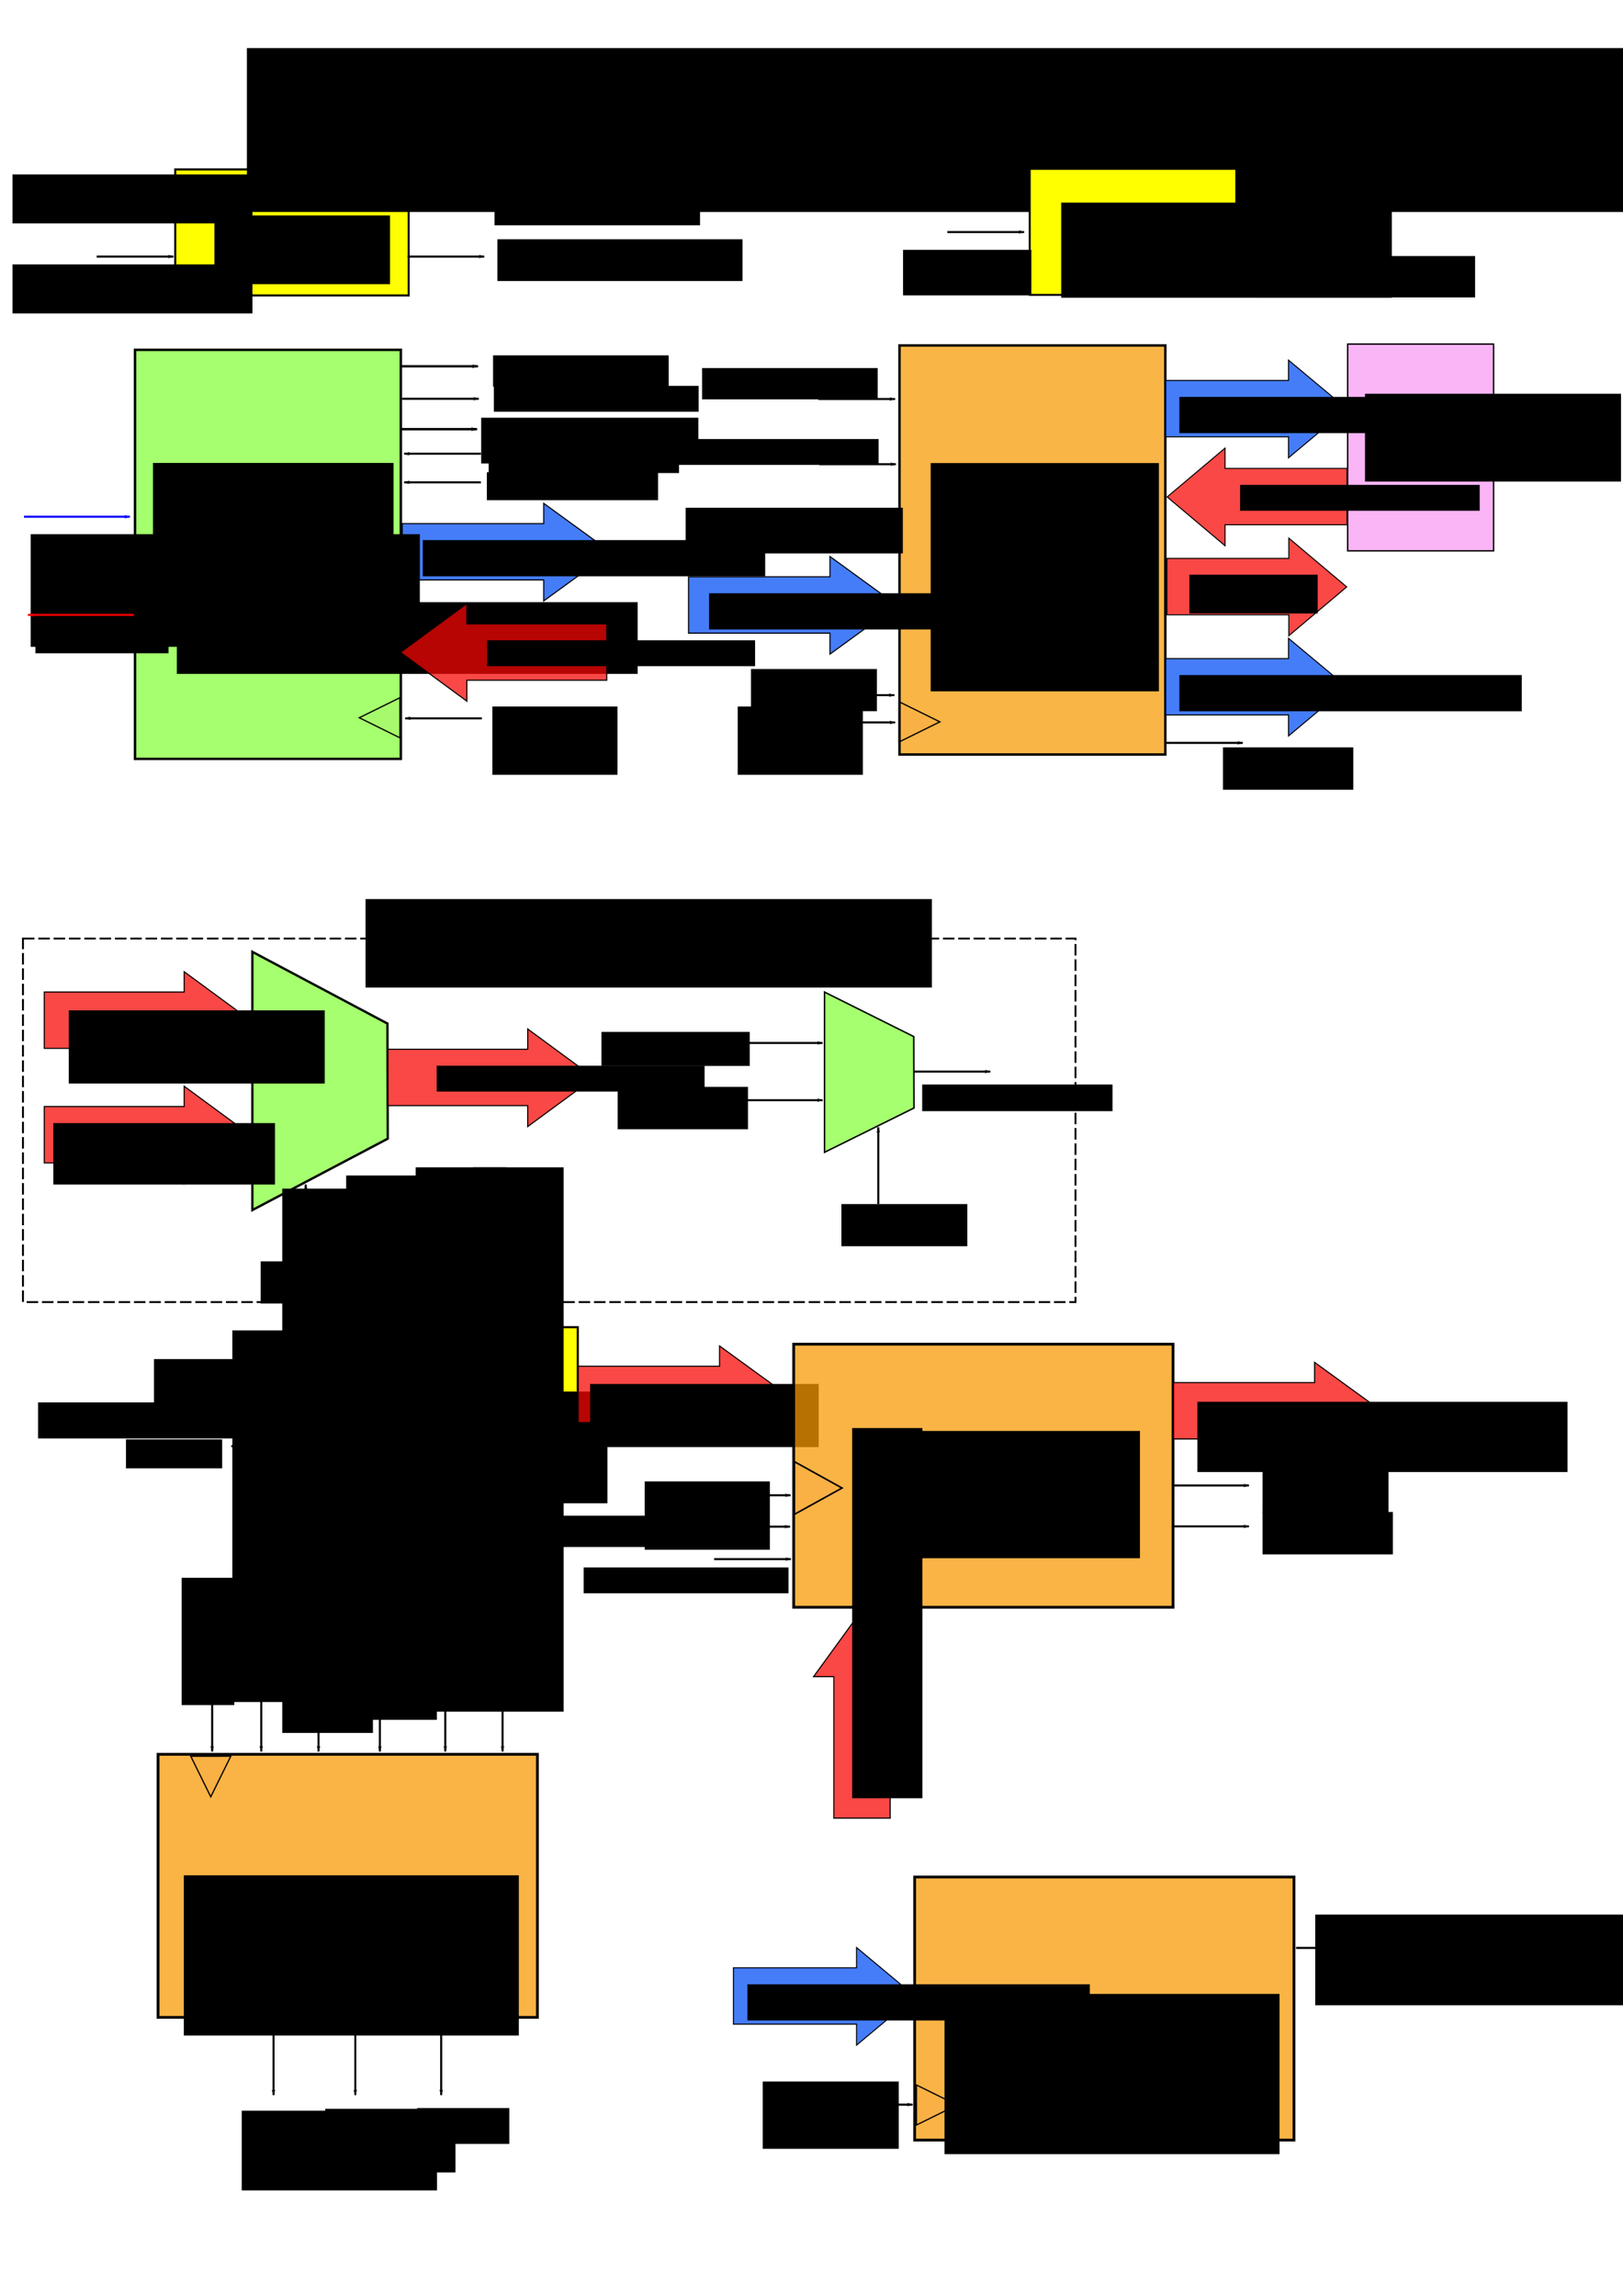 <?xml version="1.0" encoding="UTF-8" standalone="no"?>
<!-- Created with Inkscape (http://www.inkscape.org/) -->

<svg
   xmlns:dc="http://purl.org/dc/elements/1.1/"
   xmlns:cc="http://creativecommons.org/ns#"
   xmlns:rdf="http://www.w3.org/1999/02/22-rdf-syntax-ns#"
   xmlns:svg="http://www.w3.org/2000/svg"
   xmlns="http://www.w3.org/2000/svg"
   xmlns:sodipodi="http://sodipodi.sourceforge.net/DTD/sodipodi-0.dtd"
   xmlns:inkscape="http://www.inkscape.org/namespaces/inkscape"
   width="210mm"
   height="297mm"
   viewBox="0 0 210 297"
   version="1.1"
   id="svg1075"
   inkscape:version="0.92.3 (2405546, 2018-03-11)"
   sodipodi:docname="HMB_DCBlk.svg">
  <defs
     id="defs1069">
    <marker
       inkscape:isstock="true"
       style="overflow:visible"
       id="marker15804"
       refX="0"
       refY="0"
       orient="auto"
       inkscape:stockid="Arrow1Lend">
      <path
         transform="matrix(-0.8,0,0,-0.8,-10,0)"
         style="fill:#000000;fill-opacity:1;fill-rule:evenodd;stroke:#000000;stroke-width:1pt;stroke-opacity:1"
         d="M 0,0 5,-5 -12.5,0 5,5 Z"
         id="path15802"
         inkscape:connector-curvature="0" />
    </marker>
    <marker
       inkscape:stockid="Arrow1Lend"
       orient="auto"
       refY="0.0"
       refX="0.0"
       id="marker14807"
       style="overflow:visible;"
       inkscape:isstock="true">
      <path
         id="path14805"
         d="M 0.0,0.0 L 5.0,-5.0 L -12.5,0.0 L 5.0,5.0 L 0.0,0.0 z "
         style="fill-rule:evenodd;stroke:#000000;stroke-width:1pt;stroke-opacity:1;fill:#000000;fill-opacity:1"
         transform="scale(0.8) rotate(180) translate(12.5,0)" />
    </marker>
    <marker
       inkscape:isstock="true"
       style="overflow:visible;"
       id="marker14387"
       refX="0.0"
       refY="0.0"
       orient="auto"
       inkscape:stockid="Arrow1Lend">
      <path
         transform="scale(0.8) rotate(180) translate(12.5,0)"
         style="fill-rule:evenodd;stroke:#000000;stroke-width:1pt;stroke-opacity:1;fill:#000000;fill-opacity:1"
         d="M 0.0,0.0 L 5.0,-5.0 L -12.5,0.0 L 5.0,5.0 L 0.0,0.0 z "
         id="path14385" />
    </marker>
    <marker
       inkscape:isstock="true"
       style="overflow:visible;"
       id="marker13401"
       refX="0.0"
       refY="0.0"
       orient="auto"
       inkscape:stockid="Arrow1Lend"
       inkscape:collect="always">
      <path
         transform="scale(0.8) rotate(180) translate(12.5,0)"
         style="fill-rule:evenodd;stroke:#000000;stroke-width:1pt;stroke-opacity:1;fill:#000000;fill-opacity:1"
         d="M 0.0,0.0 L 5.0,-5.0 L -12.5,0.0 L 5.0,5.0 L 0.0,0.0 z "
         id="path13399" />
    </marker>
    <marker
       inkscape:isstock="true"
       style="overflow:visible;"
       id="marker12625"
       refX="0.0"
       refY="0.0"
       orient="auto"
       inkscape:stockid="Arrow1Lend">
      <path
         transform="scale(0.8) rotate(180) translate(12.5,0)"
         style="fill-rule:evenodd;stroke:#000000;stroke-width:1pt;stroke-opacity:1;fill:#000000;fill-opacity:1"
         d="M 0.0,0.0 L 5.0,-5.0 L -12.5,0.0 L 5.0,5.0 L 0.0,0.0 z "
         id="path12623" />
    </marker>
    <marker
       inkscape:isstock="true"
       style="overflow:visible;"
       id="marker12491"
       refX="0.0"
       refY="0.0"
       orient="auto"
       inkscape:stockid="Arrow1Lend">
      <path
         transform="scale(0.8) rotate(180) translate(12.5,0)"
         style="fill-rule:evenodd;stroke:#000000;stroke-width:1pt;stroke-opacity:1;fill:#000000;fill-opacity:1"
         d="M 0.0,0.0 L 5.0,-5.0 L -12.5,0.0 L 5.0,5.0 L 0.0,0.0 z "
         id="path12489" />
    </marker>
    <marker
       inkscape:isstock="true"
       style="overflow:visible;"
       id="marker11661"
       refX="0.0"
       refY="0.0"
       orient="auto"
       inkscape:stockid="Arrow1Lend">
      <path
         transform="scale(0.8) rotate(180) translate(12.5,0)"
         style="fill-rule:evenodd;stroke:#000000;stroke-width:1pt;stroke-opacity:1;fill:#000000;fill-opacity:1"
         d="M 0.0,0.0 L 5.0,-5.0 L -12.5,0.0 L 5.0,5.0 L 0.0,0.0 z "
         id="path11659" />
    </marker>
    <marker
       inkscape:isstock="true"
       style="overflow:visible;"
       id="marker10619"
       refX="0.0"
       refY="0.0"
       orient="auto"
       inkscape:stockid="Arrow1Lend">
      <path
         transform="scale(0.8) rotate(180) translate(12.5,0)"
         style="fill-rule:evenodd;stroke:#000000;stroke-width:1pt;stroke-opacity:1;fill:#000000;fill-opacity:1"
         d="M 0.0,0.0 L 5.0,-5.0 L -12.5,0.0 L 5.0,5.0 L 0.0,0.0 z "
         id="path10617" />
    </marker>
    <marker
       inkscape:stockid="Arrow1Lend"
       orient="auto"
       refY="0.0"
       refX="0.0"
       id="marker10327"
       style="overflow:visible;"
       inkscape:isstock="true"
       inkscape:collect="always">
      <path
         id="path10325"
         d="M 0.0,0.0 L 5.0,-5.0 L -12.5,0.0 L 5.0,5.0 L 0.0,0.0 z "
         style="fill-rule:evenodd;stroke:#000000;stroke-width:1pt;stroke-opacity:1;fill:#000000;fill-opacity:1"
         transform="scale(0.8) rotate(180) translate(12.5,0)" />
    </marker>
    <marker
       inkscape:isstock="true"
       style="overflow:visible;"
       id="marker10035"
       refX="0.0"
       refY="0.0"
       orient="auto"
       inkscape:stockid="Arrow1Lend">
      <path
         transform="scale(0.8) rotate(180) translate(12.5,0)"
         style="fill-rule:evenodd;stroke:#000000;stroke-width:1pt;stroke-opacity:1;fill:#000000;fill-opacity:1"
         d="M 0.0,0.0 L 5.0,-5.0 L -12.5,0.0 L 5.0,5.0 L 0.0,0.0 z "
         id="path10033" />
    </marker>
    <marker
       inkscape:stockid="Arrow1Lend"
       orient="auto"
       refY="0.0"
       refX="0.0"
       id="marker9933"
       style="overflow:visible;"
       inkscape:isstock="true"
       inkscape:collect="always">
      <path
         id="path9931"
         d="M 0.0,0.0 L 5.0,-5.0 L -12.5,0.0 L 5.0,5.0 L 0.0,0.0 z "
         style="fill-rule:evenodd;stroke:#000000;stroke-width:1pt;stroke-opacity:1;fill:#000000;fill-opacity:1"
         transform="scale(0.8) rotate(180) translate(12.5,0)" />
    </marker>
    <marker
       inkscape:stockid="Arrow1Lend"
       orient="auto"
       refY="0"
       refX="0"
       id="marker9235"
       style="overflow:visible"
       inkscape:isstock="true">
      <path
         inkscape:connector-curvature="0"
         id="path9233"
         d="M 0,0 5,-5 -12.5,0 5,5 Z"
         style="fill:#000000;fill-opacity:1;fill-rule:evenodd;stroke:#000000;stroke-width:1pt;stroke-opacity:1"
         transform="matrix(-0.8,0,0,-0.8,-10,0)" />
    </marker>
    <marker
       inkscape:isstock="true"
       style="overflow:visible"
       id="marker8931"
       refX="0"
       refY="0"
       orient="auto"
       inkscape:stockid="Arrow1Lend">
      <path
         transform="matrix(-0.8,0,0,-0.8,-10,0)"
         style="fill:#000000;fill-opacity:1;fill-rule:evenodd;stroke:#000000;stroke-width:1pt;stroke-opacity:1"
         d="M 0,0 5,-5 -12.5,0 5,5 Z"
         id="path8929"
         inkscape:connector-curvature="0" />
    </marker>
    <marker
       inkscape:stockid="Arrow1Lend"
       orient="auto"
       refY="0"
       refX="0"
       id="marker8603"
       style="overflow:visible"
       inkscape:isstock="true">
      <path
         inkscape:connector-curvature="0"
         id="path8601"
         d="M 0,0 5,-5 -12.5,0 5,5 Z"
         style="fill:#000000;fill-opacity:1;fill-rule:evenodd;stroke:#000000;stroke-width:1pt;stroke-opacity:1"
         transform="matrix(-0.8,0,0,-0.8,-10,0)" />
    </marker>
    <marker
       inkscape:isstock="true"
       style="overflow:visible"
       id="marker7801"
       refX="0"
       refY="0"
       orient="auto"
       inkscape:stockid="Arrow1Lend">
      <path
         transform="matrix(-0.8,0,0,-0.8,-10,0)"
         style="fill:#000000;fill-opacity:1;fill-rule:evenodd;stroke:#000000;stroke-width:1pt;stroke-opacity:1"
         d="M 0,0 5,-5 -12.5,0 5,5 Z"
         id="path7799"
         inkscape:connector-curvature="0" />
    </marker>
    <marker
       inkscape:isstock="true"
       style="overflow:visible"
       id="marker7433"
       refX="0"
       refY="0"
       orient="auto"
       inkscape:stockid="Arrow1Lend">
      <path
         transform="matrix(-0.8,0,0,-0.8,-10,0)"
         style="fill:#000000;fill-opacity:1;fill-rule:evenodd;stroke:#000000;stroke-width:1pt;stroke-opacity:1"
         d="M 0,0 5,-5 -12.5,0 5,5 Z"
         id="path7431"
         inkscape:connector-curvature="0" />
    </marker>
    <marker
       inkscape:stockid="Arrow1Lend"
       orient="auto"
       refY="0"
       refX="0"
       id="marker7083"
       style="overflow:visible"
       inkscape:isstock="true"
       inkscape:collect="always">
      <path
         inkscape:connector-curvature="0"
         id="path7081"
         d="M 0,0 5,-5 -12.5,0 5,5 Z"
         style="fill:#000000;fill-opacity:1;fill-rule:evenodd;stroke:#000000;stroke-width:1pt;stroke-opacity:1"
         transform="matrix(-0.8,0,0,-0.8,-10,0)" />
    </marker>
    <marker
       inkscape:isstock="true"
       style="overflow:visible"
       id="marker6753"
       refX="0"
       refY="0"
       orient="auto"
       inkscape:stockid="Arrow1Lend"
       inkscape:collect="always">
      <path
         transform="matrix(-0.8,0,0,-0.8,-10,0)"
         style="fill:#000000;fill-opacity:1;fill-rule:evenodd;stroke:#000000;stroke-width:1pt;stroke-opacity:1"
         d="M 0,0 5,-5 -12.5,0 5,5 Z"
         id="path6751"
         inkscape:connector-curvature="0" />
    </marker>
    <marker
       inkscape:stockid="Arrow1Lend"
       orient="auto"
       refY="0"
       refX="0"
       id="marker6403"
       style="overflow:visible"
       inkscape:isstock="true"
       inkscape:collect="always">
      <path
         inkscape:connector-curvature="0"
         id="path6401"
         d="M 0,0 5,-5 -12.5,0 5,5 Z"
         style="fill:#000000;fill-opacity:1;fill-rule:evenodd;stroke:#000000;stroke-width:1pt;stroke-opacity:1"
         transform="matrix(-0.8,0,0,-0.8,-10,0)" />
    </marker>
    <marker
       inkscape:isstock="true"
       style="overflow:visible"
       id="marker6047"
       refX="0"
       refY="0"
       orient="auto"
       inkscape:stockid="Arrow1Lend"
       inkscape:collect="always">
      <path
         transform="matrix(-0.8,0,0,-0.8,-10,0)"
         style="fill:#000000;fill-opacity:1;fill-rule:evenodd;stroke:#000000;stroke-width:1pt;stroke-opacity:1"
         d="M 0,0 5,-5 -12.5,0 5,5 Z"
         id="path6045"
         inkscape:connector-curvature="0" />
    </marker>
    <marker
       inkscape:stockid="Arrow1Lend"
       orient="auto"
       refY="0"
       refX="0"
       id="marker4524"
       style="overflow:visible"
       inkscape:isstock="true">
      <path
         inkscape:connector-curvature="0"
         id="path4522"
         d="M 0,0 5,-5 -12.5,0 5,5 Z"
         style="fill:#000000;fill-opacity:1;fill-rule:evenodd;stroke:#000000;stroke-width:1pt;stroke-opacity:1"
         transform="matrix(-0.8,0,0,-0.8,-10,0)" />
    </marker>
    <marker
       inkscape:isstock="true"
       style="overflow:visible"
       id="marker4194"
       refX="0"
       refY="0"
       orient="auto"
       inkscape:stockid="Arrow1Lend">
      <path
         transform="matrix(-0.8,0,0,-0.8,-10,0)"
         style="fill:#000000;fill-opacity:1;fill-rule:evenodd;stroke:#000000;stroke-width:1pt;stroke-opacity:1"
         d="M 0,0 5,-5 -12.5,0 5,5 Z"
         id="path4192"
         inkscape:connector-curvature="0" />
    </marker>
    <marker
       inkscape:stockid="Arrow1Lend"
       orient="auto"
       refY="0"
       refX="0"
       id="marker3602"
       style="overflow:visible"
       inkscape:isstock="true">
      <path
         inkscape:connector-curvature="0"
         id="path3600"
         d="M 0,0 5,-5 -12.5,0 5,5 Z"
         style="fill:#000000;fill-opacity:1;fill-rule:evenodd;stroke:#000000;stroke-width:1pt;stroke-opacity:1"
         transform="matrix(-0.8,0,0,-0.8,-10,0)" />
    </marker>
    <marker
       inkscape:isstock="true"
       style="overflow:visible"
       id="marker2946"
       refX="0"
       refY="0"
       orient="auto"
       inkscape:stockid="Arrow1Lend">
      <path
         transform="matrix(-0.8,0,0,-0.8,-10,0)"
         style="fill:#000000;fill-opacity:1;fill-rule:evenodd;stroke:#000000;stroke-width:1pt;stroke-opacity:1"
         d="M 0,0 5,-5 -12.5,0 5,5 Z"
         id="path2944"
         inkscape:connector-curvature="0" />
    </marker>
    <marker
       inkscape:isstock="true"
       style="overflow:visible"
       id="marker2442"
       refX="0"
       refY="0"
       orient="auto"
       inkscape:stockid="Arrow1Lend"
       inkscape:collect="always">
      <path
         transform="matrix(-0.8,0,0,-0.8,-10,0)"
         style="fill:#000000;fill-opacity:1;fill-rule:evenodd;stroke:#000000;stroke-width:1pt;stroke-opacity:1"
         d="M 0,0 5,-5 -12.5,0 5,5 Z"
         id="path2440"
         inkscape:connector-curvature="0" />
    </marker>
    <marker
       inkscape:stockid="Arrow1Lend"
       orient="auto"
       refY="0"
       refX="0"
       id="marker2172"
       style="overflow:visible"
       inkscape:isstock="true"
       inkscape:collect="always">
      <path
         inkscape:connector-curvature="0"
         id="path2170"
         d="M 0,0 5,-5 -12.5,0 5,5 Z"
         style="fill:#000000;fill-opacity:1;fill-rule:evenodd;stroke:#000000;stroke-width:1pt;stroke-opacity:1"
         transform="matrix(-0.8,0,0,-0.8,-10,0)" />
    </marker>
    <marker
       inkscape:isstock="true"
       style="overflow:visible"
       id="marker1710"
       refX="0"
       refY="0"
       orient="auto"
       inkscape:stockid="Arrow1Lend"
       inkscape:collect="always">
      <path
         transform="matrix(-0.8,0,0,-0.8,-10,0)"
         style="fill:#000000;fill-opacity:1;fill-rule:evenodd;stroke:#000000;stroke-width:1pt;stroke-opacity:1"
         d="M 0,0 5,-5 -12.5,0 5,5 Z"
         id="path1708"
         inkscape:connector-curvature="0" />
    </marker>
    <marker
       inkscape:isstock="true"
       style="overflow:visible;"
       id="marker12102"
       refX="0.0"
       refY="0.0"
       orient="auto"
       inkscape:stockid="Arrow1Lend">
      <path
         transform="scale(0.8) rotate(180) translate(12.5,0)"
         style="fill-rule:evenodd;stroke:#000000;stroke-width:1pt;stroke-opacity:1;fill:#000000;fill-opacity:1"
         d="M 0.0,0.0 L 5.0,-5.0 L -12.5,0.0 L 5.0,5.0 L 0.0,0.0 z "
         id="path12100" />
    </marker>
    <marker
       inkscape:stockid="Arrow1Lend"
       orient="auto"
       refY="0.0"
       refX="0.0"
       id="marker11112"
       style="overflow:visible;"
       inkscape:isstock="true"
       inkscape:collect="always">
      <path
         id="path11110"
         d="M 0.0,0.0 L 5.0,-5.0 L -12.5,0.0 L 5.0,5.0 L 0.0,0.0 z "
         style="fill-rule:evenodd;stroke:#000000;stroke-width:1pt;stroke-opacity:1;fill:#000000;fill-opacity:1"
         transform="scale(0.8) rotate(180) translate(12.5,0)" />
    </marker>
    <marker
       inkscape:stockid="Arrow1Lend"
       orient="auto"
       refY="0.0"
       refX="0.0"
       id="marker10932"
       style="overflow:visible;"
       inkscape:isstock="true">
      <path
         id="path10930"
         d="M 0.0,0.0 L 5.0,-5.0 L -12.5,0.0 L 5.0,5.0 L 0.0,0.0 z "
         style="fill-rule:evenodd;stroke:#000000;stroke-width:1pt;stroke-opacity:1;fill:#000000;fill-opacity:1"
         transform="scale(0.8) rotate(180) translate(12.5,0)" />
    </marker>
    <marker
       inkscape:isstock="true"
       style="overflow:visible;"
       id="marker10142"
       refX="0.0"
       refY="0.0"
       orient="auto"
       inkscape:stockid="Arrow1Lend"
       inkscape:collect="always">
      <path
         transform="scale(0.8) rotate(180) translate(12.5,0)"
         style="fill-rule:evenodd;stroke:#000000;stroke-width:1pt;stroke-opacity:1;fill:#000000;fill-opacity:1"
         d="M 0.0,0.0 L 5.0,-5.0 L -12.5,0.0 L 5.0,5.0 L 0.0,0.0 z "
         id="path10140" />
    </marker>
    <marker
       inkscape:isstock="true"
       style="overflow:visible;"
       id="marker9692"
       refX="0.0"
       refY="0.0"
       orient="auto"
       inkscape:stockid="Arrow1Lend">
      <path
         transform="scale(0.8) rotate(180) translate(12.5,0)"
         style="fill-rule:evenodd;stroke:#000000;stroke-width:1pt;stroke-opacity:1;fill:#000000;fill-opacity:1"
         d="M 0.0,0.0 L 5.0,-5.0 L -12.5,0.0 L 5.0,5.0 L 0.0,0.0 z "
         id="path9690" />
    </marker>
    <marker
       inkscape:stockid="Arrow1Lend"
       orient="auto"
       refY="0.0"
       refX="0.0"
       id="marker9512"
       style="overflow:visible;"
       inkscape:isstock="true"
       inkscape:collect="always">
      <path
         id="path9510"
         d="M 0.0,0.0 L 5.0,-5.0 L -12.5,0.0 L 5.0,5.0 L 0.0,0.0 z "
         style="fill-rule:evenodd;stroke:#000000;stroke-width:1pt;stroke-opacity:1;fill:#000000;fill-opacity:1"
         transform="scale(0.8) rotate(180) translate(12.5,0)" />
    </marker>
    <marker
       inkscape:isstock="true"
       style="overflow:visible;"
       id="marker9110"
       refX="0.0"
       refY="0.0"
       orient="auto"
       inkscape:stockid="Arrow1Lend"
       inkscape:collect="always">
      <path
         transform="scale(0.8) rotate(180) translate(12.5,0)"
         style="fill-rule:evenodd;stroke:#000000;stroke-width:1pt;stroke-opacity:1;fill:#000000;fill-opacity:1"
         d="M 0.0,0.0 L 5.0,-5.0 L -12.5,0.0 L 5.0,5.0 L 0.0,0.0 z "
         id="path9108" />
    </marker>
    <marker
       inkscape:stockid="Arrow1Lend"
       orient="auto"
       refY="0.0"
       refX="0.0"
       id="marker8936"
       style="overflow:visible;"
       inkscape:isstock="true"
       inkscape:collect="always">
      <path
         id="path8934"
         d="M 0.0,0.0 L 5.0,-5.0 L -12.5,0.0 L 5.0,5.0 L 0.0,0.0 z "
         style="fill-rule:evenodd;stroke:#000000;stroke-width:1pt;stroke-opacity:1;fill:#000000;fill-opacity:1"
         transform="scale(0.8) rotate(180) translate(12.5,0)" />
    </marker>
    <marker
       inkscape:isstock="true"
       style="overflow:visible;"
       id="marker8426"
       refX="0.0"
       refY="0.0"
       orient="auto"
       inkscape:stockid="Arrow1Lend"
       inkscape:collect="always">
      <path
         transform="scale(0.8) rotate(180) translate(12.5,0)"
         style="fill-rule:evenodd;stroke:#000000;stroke-width:1pt;stroke-opacity:1;fill:#000000;fill-opacity:1"
         d="M 0.0,0.0 L 5.0,-5.0 L -12.5,0.0 L 5.0,5.0 L 0.0,0.0 z "
         id="path8424" />
    </marker>
    <marker
       inkscape:isstock="true"
       style="overflow:visible;"
       id="marker7494"
       refX="0.0"
       refY="0.0"
       orient="auto"
       inkscape:stockid="Arrow1Lend">
      <path
         transform="scale(0.8) rotate(180) translate(12.5,0)"
         style="fill-rule:evenodd;stroke:#000000;stroke-width:1pt;stroke-opacity:1;fill:#000000;fill-opacity:1"
         d="M 0.0,0.0 L 5.0,-5.0 L -12.5,0.0 L 5.0,5.0 L 0.0,0.0 z "
         id="path7492" />
    </marker>
    <marker
       inkscape:isstock="true"
       style="overflow:visible;"
       id="marker7222"
       refX="0.0"
       refY="0.0"
       orient="auto"
       inkscape:stockid="Arrow1Lend">
      <path
         transform="scale(0.8) rotate(180) translate(12.5,0)"
         style="fill-rule:evenodd;stroke:#000000;stroke-width:1pt;stroke-opacity:1;fill:#000000;fill-opacity:1"
         d="M 0.0,0.0 L 5.0,-5.0 L -12.5,0.0 L 5.0,5.0 L 0.0,0.0 z "
         id="path7220" />
    </marker>
    <marker
       inkscape:stockid="Arrow1Lend"
       orient="auto"
       refY="0.0"
       refX="0.0"
       id="marker7012"
       style="overflow:visible;"
       inkscape:isstock="true"
       inkscape:collect="always">
      <path
         id="path7010"
         d="M 0.0,0.0 L 5.0,-5.0 L -12.5,0.0 L 5.0,5.0 L 0.0,0.0 z "
         style="fill-rule:evenodd;stroke:#000000;stroke-width:1pt;stroke-opacity:1;fill:#000000;fill-opacity:1"
         transform="scale(0.8) rotate(180) translate(12.5,0)" />
    </marker>
    <marker
       inkscape:isstock="true"
       style="overflow:visible;"
       id="marker5878"
       refX="0.0"
       refY="0.0"
       orient="auto"
       inkscape:stockid="Arrow1Lend"
       inkscape:collect="always">
      <path
         transform="scale(0.8) rotate(180) translate(12.5,0)"
         style="fill-rule:evenodd;stroke:#000000;stroke-width:1pt;stroke-opacity:1;fill:#000000;fill-opacity:1"
         d="M 0.0,0.0 L 5.0,-5.0 L -12.5,0.0 L 5.0,5.0 L 0.0,0.0 z "
         id="path5876" />
    </marker>
    <marker
       inkscape:isstock="true"
       style="overflow:visible;"
       id="marker5581"
       refX="0.0"
       refY="0.0"
       orient="auto"
       inkscape:stockid="Arrow1Lend">
      <path
         transform="scale(0.8) rotate(180) translate(12.5,0)"
         style="fill-rule:evenodd;stroke:#f50000;stroke-width:1pt;stroke-opacity:1;fill:#f50000;fill-opacity:1"
         d="M 0.0,0.0 L 5.0,-5.0 L -12.5,0.0 L 5.0,5.0 L 0.0,0.0 z "
         id="path5579" />
    </marker>
    <marker
       inkscape:stockid="Arrow1Lend"
       orient="auto"
       refY="0.0"
       refX="0.0"
       id="marker5155"
       style="overflow:visible;"
       inkscape:isstock="true">
      <path
         id="path5153"
         d="M 0.0,0.0 L 5.0,-5.0 L -12.5,0.0 L 5.0,5.0 L 0.0,0.0 z "
         style="fill-rule:evenodd;stroke:#0600f9;stroke-width:1pt;stroke-opacity:1;fill:#0600f9;fill-opacity:1"
         transform="scale(0.8) rotate(180) translate(12.5,0)" />
    </marker>
    <marker
       inkscape:isstock="true"
       style="overflow:visible;"
       id="marker4945"
       refX="0.0"
       refY="0.0"
       orient="auto"
       inkscape:stockid="Arrow1Lend"
       inkscape:collect="always">
      <path
         transform="scale(0.8) rotate(180) translate(12.5,0)"
         style="fill-rule:evenodd;stroke:#f50000;stroke-width:1pt;stroke-opacity:1;fill:#f50000;fill-opacity:1"
         d="M 0.0,0.0 L 5.0,-5.0 L -12.5,0.0 L 5.0,5.0 L 0.0,0.0 z "
         id="path4943" />
    </marker>
    <marker
       inkscape:stockid="Arrow1Lend"
       orient="auto"
       refY="0.0"
       refX="0.0"
       id="marker4427"
       style="overflow:visible;"
       inkscape:isstock="true"
       inkscape:collect="always">
      <path
         id="path4425"
         d="M 0.0,0.0 L 5.0,-5.0 L -12.5,0.0 L 5.0,5.0 L 0.0,0.0 z "
         style="fill-rule:evenodd;stroke:#000000;stroke-width:1pt;stroke-opacity:1;fill:#000000;fill-opacity:1"
         transform="scale(0.8) rotate(180) translate(12.5,0)" />
    </marker>
    <marker
       inkscape:isstock="true"
       style="overflow:visible;"
       id="marker3533"
       refX="0.0"
       refY="0.0"
       orient="auto"
       inkscape:stockid="Arrow1Lend"
       inkscape:collect="always">
      <path
         transform="scale(0.8) rotate(180) translate(12.5,0)"
         style="fill-rule:evenodd;stroke:#000000;stroke-width:1pt;stroke-opacity:1;fill:#000000;fill-opacity:1"
         d="M 0.0,0.0 L 5.0,-5.0 L -12.5,0.0 L 5.0,5.0 L 0.0,0.0 z "
         id="path3531" />
    </marker>
    <marker
       inkscape:stockid="Arrow1Lend"
       orient="auto"
       refY="0.0"
       refX="0.0"
       id="marker3479"
       style="overflow:visible;"
       inkscape:isstock="true"
       inkscape:collect="always">
      <path
         id="path3477"
         d="M 0.0,0.0 L 5.0,-5.0 L -12.5,0.0 L 5.0,5.0 L 0.0,0.0 z "
         style="fill-rule:evenodd;stroke:#000000;stroke-width:1pt;stroke-opacity:1;fill:#000000;fill-opacity:1"
         transform="scale(0.8) rotate(180) translate(12.5,0)" />
    </marker>
    <marker
       inkscape:stockid="Arrow1Lend"
       orient="auto"
       refY="0.0"
       refX="0.0"
       id="marker3214"
       style="overflow:visible;"
       inkscape:isstock="true"
       inkscape:collect="always">
      <path
         id="path3212"
         d="M 0.0,0.0 L 5.0,-5.0 L -12.5,0.0 L 5.0,5.0 L 0.0,0.0 z "
         style="fill-rule:evenodd;stroke:#000000;stroke-width:1pt;stroke-opacity:1;fill:#000000;fill-opacity:1"
         transform="scale(0.8) rotate(180) translate(12.5,0)" />
    </marker>
    <marker
       inkscape:isstock="true"
       style="overflow:visible;"
       id="marker2616"
       refX="0.0"
       refY="0.0"
       orient="auto"
       inkscape:stockid="Arrow1Lend"
       inkscape:collect="always">
      <path
         transform="scale(0.8) rotate(180) translate(12.5,0)"
         style="fill-rule:evenodd;stroke:#000000;stroke-width:1pt;stroke-opacity:1;fill:#000000;fill-opacity:1"
         d="M 0.0,0.0 L 5.0,-5.0 L -12.5,0.0 L 5.0,5.0 L 0.0,0.0 z "
         id="path2614" />
    </marker>
    <marker
       inkscape:isstock="true"
       style="overflow:visible;"
       id="marker2458"
       refX="0.0"
       refY="0.0"
       orient="auto"
       inkscape:stockid="Arrow1Lend"
       inkscape:collect="always">
      <path
         transform="scale(0.8) rotate(180) translate(12.5,0)"
         style="fill-rule:evenodd;stroke:#000000;stroke-width:1pt;stroke-opacity:1;fill:#000000;fill-opacity:1"
         d="M 0.0,0.0 L 5.0,-5.0 L -12.5,0.0 L 5.0,5.0 L 0.0,0.0 z "
         id="path2456" />
    </marker>
    <marker
       inkscape:stockid="Arrow1Lend"
       orient="auto"
       refY="0.0"
       refX="0.0"
       id="Arrow1Lend"
       style="overflow:visible;"
       inkscape:isstock="true"
       inkscape:collect="always">
      <path
         id="path2160"
         d="M 0.0,0.0 L 5.0,-5.0 L -12.5,0.0 L 5.0,5.0 L 0.0,0.0 z "
         style="fill-rule:evenodd;stroke:#000000;stroke-width:1pt;stroke-opacity:1;fill:#000000;fill-opacity:1"
         transform="scale(0.8) rotate(180) translate(12.5,0)" />
    </marker>
    <marker
       inkscape:stockid="Arrow1Lstart"
       orient="auto"
       refY="0"
       refX="0"
       id="marker1797"
       style="overflow:visible"
       inkscape:isstock="true">
      <path
         inkscape:connector-curvature="0"
         id="path1795"
         d="M 0,0 5,-5 -12.5,0 5,5 Z"
         style="fill:#000000;fill-opacity:1;fill-rule:evenodd;stroke:#000000;stroke-width:1pt;stroke-opacity:1"
         transform="matrix(0.8,0,0,0.8,10,0)" />
    </marker>
    <marker
       inkscape:stockid="Arrow1Lend"
       orient="auto"
       refY="0"
       refX="0"
       id="marker9512-1"
       style="overflow:visible"
       inkscape:isstock="true"
       inkscape:collect="always">
      <path
         inkscape:connector-curvature="0"
         id="path9510-2"
         d="M 0,0 5,-5 -12.5,0 5,5 Z"
         style="fill:#000000;fill-opacity:1;fill-rule:evenodd;stroke:#000000;stroke-width:1pt;stroke-opacity:1"
         transform="matrix(-0.8,0,0,-0.8,-10,0)" />
    </marker>
    <marker
       inkscape:stockid="Arrow1Lend"
       orient="auto"
       refY="0"
       refX="0"
       id="marker3479-2"
       style="overflow:visible"
       inkscape:isstock="true"
       inkscape:collect="always">
      <path
         inkscape:connector-curvature="0"
         id="path3477-8"
         d="M 0,0 5,-5 -12.5,0 5,5 Z"
         style="fill:#000000;fill-opacity:1;fill-rule:evenodd;stroke:#000000;stroke-width:1pt;stroke-opacity:1"
         transform="matrix(-0.8,0,0,-0.8,-10,0)" />
    </marker>
  </defs>
  <sodipodi:namedview
     id="base"
     pagecolor="#ffffff"
     bordercolor="#666666"
     borderopacity="1.0"
     inkscape:pageopacity="0.0"
     inkscape:pageshadow="2"
     inkscape:zoom="1.979899"
     inkscape:cx="440.93346"
     inkscape:cy="216.91327"
     inkscape:document-units="mm"
     inkscape:current-layer="layer1"
     showgrid="false"
     inkscape:window-width="1920"
     inkscape:window-height="1017"
     inkscape:window-x="-8"
     inkscape:window-y="-8"
     inkscape:window-maximized="1"
     showguides="true"
     inkscape:guide-bbox="true">
    <sodipodi:guide
       position="215.687,302.549"
       orientation="0,1"
       id="guide4933"
       inkscape:locked="false" />
    <sodipodi:guide
       position="105.361,16.347"
       orientation="0,1"
       id="guide15685"
       inkscape:locked="false" />
  </sodipodi:namedview>
  <g
     inkscape:groupmode="layer"
     id="layer3"
     inkscape:label="Layer 3">
    <rect
       style="fill:#77ff23;fill-opacity:0.005;stroke:#010000;stroke-width:0.248;stroke-miterlimit:4;stroke-dasharray:1.488, 0.496;stroke-dashoffset:0;stroke-opacity:1"
       id="rect5495"
       width="136.19"
       height="47.027"
       x="2.97"
       y="121.416" />
  </g>
  <g
     inkscape:groupmode="layer"
     id="layer2"
     inkscape:label="Layer 2" />
  <g
     inkscape:label="Layer 1"
     inkscape:groupmode="layer"
     id="layer1">
    <rect
       style="fill:#77ff23;fill-opacity:0.659;stroke:#010001;stroke-width:0.317;stroke-miterlimit:4;stroke-dasharray:none;stroke-opacity:1"
       id="rect932"
       width="52.917"
       height="34.396"
       x="45.257"
       y="-51.866"
       transform="rotate(90)" />
    <flowRoot
       xml:space="preserve"
       id="flowRoot934"
       style="font-style:normal;font-weight:normal;font-size:10.667px;line-height:1.25;font-family:sans-serif;letter-spacing:0px;word-spacing:0px;fill:#000000;fill-opacity:1;stroke:none"
       transform="matrix(0.265,0,0,0.265,-12.007,-126.278)"><flowRegion
         id="flowRegion936"><rect
           id="rect938"
           width="117.476"
           height="37.366"
           x="120"
           y="702.52" /></flowRegion><flowPara
         id="flowPara940"
         style="font-weight:bold;font-size:13.333px">       SCROD </flowPara><flowPara
         id="flowPara942"
         style="font-weight:bold;font-size:13.333px">Communication</flowPara><flowPara
         id="flowPara944"> </flowPara></flowRoot>    <flowRoot
       xml:space="preserve"
       id="flowRoot950"
       style="font-style:normal;font-weight:normal;font-size:10.667px;line-height:1.25;font-family:sans-serif;letter-spacing:0px;word-spacing:0px;fill:#000000;fill-opacity:1;stroke:none"
       transform="matrix(0.265,0,0,0.265,0.358,-101.641)"><flowRegion
         id="flowRegion952"><rect
           id="rect954"
           width="225"
           height="35"
           x="85"
           y="677.52" /></flowRegion><flowPara
         id="flowPara956">Quad-Byte Link</flowPara><flowPara
         id="flowPara958">       Module</flowPara></flowRoot>    <path
       style="fill:#034ff7;fill-opacity:0.735;stroke:#010001;stroke-width:0.144;stroke-opacity:1"
       d="M 70.349,77.743 V 75.03 H 52.048 v -7.292 h 18.301 v -2.625 l 4.343,3.157 4.343,3.157 -4.343,3.157 z"
       id="path1280"
       inkscape:connector-curvature="0" />
    <flowRoot
       transform="matrix(0.265,0,0,0.265,-9.278,-119.714)"
       style="font-style:normal;font-weight:normal;font-size:10.667px;line-height:1.25;font-family:sans-serif;letter-spacing:0px;word-spacing:0px;fill:#000000;fill-opacity:1;stroke:none"
       id="flowRoot1298"
       xml:space="preserve"><flowRegion
         id="flowRegion1294"><rect
           y="712.52"
           x="50"
           height="55"
           width="190"
           id="rect1292" /></flowRegion><flowPara
         id="flowPara1296">tx_dc </flowPara></flowRoot>    <flowRoot
       transform="matrix(0.265,0,0,0.265,-12.645,-92.377)"
       xml:space="preserve"
       id="flowRoot1712"
       style="font-style:normal;font-weight:normal;font-size:10.667px;line-height:1.25;font-family:sans-serif;letter-spacing:0px;word-spacing:0px;fill:#000000;fill-opacity:1;stroke:none"><flowRegion
         id="flowRegion1714"><rect
           id="rect1716"
           width="65"
           height="15"
           x="65"
           y="652.52" /></flowRegion><flowPara
         id="flowPara1718">rx_dc </flowPara></flowRoot>    <path
       sodipodi:type="star"
       style="fill:#f50000;fill-opacity:0.022;stroke:#010001;stroke-width:0.311;stroke-miterlimit:4;stroke-dasharray:none;stroke-opacity:1"
       id="path1332"
       sodipodi:sides="3"
       sodipodi:cx="29.104166"
       sodipodi:cy="90.625"
       sodipodi:r1="5.9162631"
       sodipodi:r2="2.9581316"
       sodipodi:arg1="-2.677945"
       sodipodi:arg2="-1.6307475"
       inkscape:flatsided="false"
       inkscape:rounded="0"
       inkscape:randomized="0"
       d="m 23.812,87.979 5.114,-0.307 5.114,-0.307 -2.291,4.583 -2.291,4.583 -2.823,-4.276 z"
       inkscape:transform-center-y="1.3242106e-006"
       transform="matrix(-0.036,-0.506,-0.592,0.03,104.694,104.862)"
       inkscape:transform-center-x="0.8766299" />
    <rect
       style="fill:#ffff00;fill-opacity:1;stroke:#010000;stroke-width:0.265;stroke-miterlimit:4;stroke-dasharray:none;stroke-dashoffset:0;stroke-opacity:1"
       id="rect2151"
       width="30.201"
       height="16.303"
       x="22.674"
       y="21.918" />
    <path
       style="fill:none;stroke:#000000;stroke-width:0.265;stroke-linecap:butt;stroke-linejoin:miter;stroke-opacity:1;stroke-miterlimit:4;stroke-dasharray:none;marker-end:url(#Arrow1Lend)"
       d="m 12.511,26.842 h 9.922"
       id="path2155"
       inkscape:connector-curvature="0" />
    <path
       inkscape:connector-curvature="0"
       id="path2454"
       d="m 12.511,33.192 h 9.922"
       style="fill:none;stroke:#000000;stroke-width:0.265;stroke-linecap:butt;stroke-linejoin:miter;stroke-miterlimit:4;stroke-dasharray:none;stroke-opacity:1;marker-end:url(#marker2458)" />
    <flowRoot
       xml:space="preserve"
       id="flowRoot2574"
       style="font-style:normal;font-weight:normal;font-size:10.667px;line-height:1.25;font-family:sans-serif;letter-spacing:0px;word-spacing:0px;fill:#000000;fill-opacity:1;stroke:none"
       transform="matrix(0.265,0,0,0.265,-7.182,-21.545)"><flowRegion
         id="flowRegion2576"><rect
           id="rect2578"
           width="117.143"
           height="23.929"
           x="33.214"
           y="166.448" /></flowRegion><flowPara
         id="flowPara2580">SYSCLK_P</flowPara></flowRoot>    <flowRoot
       transform="matrix(0.265,0,0,0.265,-7.182,-9.903)"
       style="font-style:normal;font-weight:normal;font-size:10.667px;line-height:1.25;font-family:sans-serif;letter-spacing:0px;word-spacing:0px;fill:#000000;fill-opacity:1;stroke:none"
       id="flowRoot2588"
       xml:space="preserve"><flowRegion
         id="flowRegion2584"><rect
           y="166.448"
           x="33.214"
           height="23.929"
           width="117.143"
           id="rect2582" /></flowRegion><flowPara
         id="flowPara2586">SYSCLK_N</flowPara></flowRoot>    <flowRoot
       xml:space="preserve"
       id="flowRoot2590"
       style="font-style:normal;font-weight:normal;font-size:10.667px;line-height:1.25;font-family:sans-serif;letter-spacing:0px;word-spacing:0px;fill:#000000;fill-opacity:1;stroke:none"
       transform="matrix(0.265,0,0,0.265,1.058,2.117)"><flowRegion
         id="flowRegion2592"><rect
           id="rect2594"
           width="85.714"
           height="33.571"
           x="100.714"
           y="97.163" /></flowRegion><flowPara
         id="flowPara2596"
         style="font-weight:bold">Clock Fanout</flowPara></flowRoot>    <path
       inkscape:connector-curvature="0"
       id="path2610"
       d="m 52.728,26.842 h 9.922"
       style="fill:none;stroke:#000000;stroke-width:0.265;stroke-linecap:butt;stroke-linejoin:miter;stroke-miterlimit:4;stroke-dasharray:none;stroke-opacity:1;marker-end:url(#marker2616)" />
    <path
       style="fill:none;stroke:#000000;stroke-width:0.265;stroke-linecap:butt;stroke-linejoin:miter;stroke-miterlimit:4;stroke-dasharray:none;stroke-opacity:1;marker-end:url(#marker3479)"
       d="m 52.728,33.192 h 9.922"
       id="path2612"
       inkscape:connector-curvature="0" />
    <flowRoot
       xml:space="preserve"
       id="flowRoot3098"
       style="font-style:normal;font-weight:normal;font-size:10.667px;line-height:1.25;font-family:sans-serif;letter-spacing:0px;word-spacing:0px;fill:#000000;fill-opacity:1;stroke:none"
       transform="matrix(0.265,0,0,0.265,-3.874,4.914)"><flowRegion
         id="flowRegion3100"><rect
           id="rect3102"
           width="100.357"
           height="18.929"
           x="256.071"
           y="72.52" /></flowRegion><flowPara
         id="flowPara3104">sysclk (25 MHz)</flowPara></flowRoot>    <flowRoot
       xml:space="preserve"
       id="flowRoot3106"
       style="font-style:normal;font-weight:normal;font-size:10.667px;line-height:1.25;font-family:sans-serif;letter-spacing:0px;word-spacing:0px;fill:#000000;fill-opacity:1;stroke:none"
       transform="matrix(0.265,0,0,0.265,-1.039,0.756)"><flowRegion
         id="flowRegion3108"><rect
           id="rect3110"
           width="119.673"
           height="20.383"
           x="246.786"
           y="113.948" /></flowRegion><flowPara
         id="flowPara3112">asic_clk (62.5 MHz)</flowPara></flowRoot>    <path
       style="fill:none;stroke:#000000;stroke-width:0.265;stroke-linecap:butt;stroke-linejoin:miter;stroke-miterlimit:4;stroke-dasharray:none;stroke-opacity:1;marker-end:url(#marker3214)"
       d="M 62.354,92.929 H 52.432"
       id="path3210"
       inkscape:connector-curvature="0" />
    <flowRoot
       xml:space="preserve"
       id="flowRoot3408"
       style="font-style:normal;font-weight:normal;font-size:10.667px;line-height:1.25;font-family:sans-serif;letter-spacing:0px;word-spacing:0px;fill:#000000;fill-opacity:1;stroke:none"
       transform="matrix(0.265,0,0,0.265,-22.76,-14.801)"><flowRegion
         id="flowRegion3410"><rect
           id="rect3412"
           width="61.114"
           height="33.335"
           x="326.279"
           y="400.766" /></flowRegion><flowPara
         id="flowPara3414">sysclk</flowPara></flowRoot>    <flowRoot
       xml:space="preserve"
       id="flowRoot968"
       style="font-style:normal;font-weight:normal;font-size:10.667px;line-height:1.25;font-family:sans-serif;letter-spacing:0px;word-spacing:0px;fill:#000000;fill-opacity:1;stroke:none"
       transform="matrix(0.265,0,0,0.265,18.698,0.256)"><flowRegion
         id="flowRegion970"><rect
           id="rect972"
           width="860"
           height="80"
           x="50"
           y="22.52" /></flowRegion><flowPara
         id="flowPara974"
         style="font-weight:bold;font-size:16px">HMB/Hodoscope Daughtercard Firmware: Top Level Block Diagram</flowPara></flowRoot>    <rect
       style="fill:#ffff00;fill-opacity:1;stroke:#010000;stroke-width:0.249;stroke-miterlimit:4;stroke-dasharray:none;stroke-dashoffset:0;stroke-opacity:1"
       id="rect2151-8"
       width="26.725"
       height="16.303"
       x="133.236"
       y="21.846" />
    <flowRoot
       xml:space="preserve"
       id="flowRoot3467"
       style="font-style:normal;font-weight:normal;font-size:10.667px;line-height:1.25;font-family:sans-serif;letter-spacing:0px;word-spacing:0px;fill:#000000;fill-opacity:1;stroke:none"
       transform="matrix(0.265,0,0,0.265,-1.058,-18.937)"><flowRegion
         id="flowRegion3469"><rect
           id="rect3471"
           width="161.429"
           height="46.429"
           x="522.143"
           y="170.377" /></flowRegion><flowPara
         id="flowPara3473"
         style="font-weight:bold">SSTIN Clock </flowPara><flowPara
         id="flowPara3475"
         style="font-weight:bold">Generation</flowPara></flowRoot>    <path
       inkscape:connector-curvature="0"
       id="path3529"
       d="m 122.578,30.017 h 9.922"
       style="fill:none;stroke:#000000;stroke-width:0.265;stroke-linecap:butt;stroke-linejoin:miter;stroke-miterlimit:4;stroke-dasharray:none;stroke-opacity:1;marker-end:url(#marker3533)" />
    <path
       style="fill:none;stroke:#000000;stroke-width:0.265;stroke-linecap:butt;stroke-linejoin:miter;stroke-miterlimit:4;stroke-dasharray:none;stroke-opacity:1;marker-end:url(#marker4427)"
       d="m 160.149,30.017 h 9.922"
       id="path4423"
       inkscape:connector-curvature="0" />
    <flowRoot
       xml:space="preserve"
       id="flowRoot4903"
       style="font-style:normal;font-weight:normal;font-size:10.667px;line-height:1.25;font-family:sans-serif;letter-spacing:0px;word-spacing:0px;fill:#000000;fill-opacity:1;stroke:none"
       transform="scale(0.265)"><flowRegion
         id="flowRegion4905"><rect
           id="rect4907"
           width="62.636"
           height="22.223"
           x="440.932"
           y="121.964" /></flowRegion><flowPara
         id="flowPara4909">asic_clk</flowPara></flowRoot>    <flowRoot
       xml:space="preserve"
       id="flowRoot4911"
       style="font-style:normal;font-weight:normal;font-size:10.667px;line-height:1.25;font-family:sans-serif;letter-spacing:0px;word-spacing:0px;fill:#000000;fill-opacity:1;stroke:none"
       transform="scale(0.265)"><flowRegion
         id="flowRegion4913"><rect
           id="rect4915"
           width="106.066"
           height="20.203"
           x="614.173"
           y="124.994" /></flowRegion><flowPara
         id="flowPara4917">SSTIN (31.25 MHz)</flowPara></flowRoot>    <path
       style="fill:none;stroke:#f50000;stroke-width:0.265px;stroke-linecap:butt;stroke-linejoin:miter;stroke-opacity:1;marker-end:url(#marker4945)"
       d="M 17.315,79.548 H 3.618"
       id="path4935"
       inkscape:connector-curvature="0" />
    <flowRoot
       xml:space="preserve"
       id="flowRoot5121"
       style="fill:black;fill-opacity:1;stroke:none;font-family:sans-serif;font-style:normal;font-weight:normal;font-size:10.667px;line-height:1.25;letter-spacing:0px;word-spacing:0px"><flowRegion
         id="flowRegion5123"><rect
           id="rect5125"
           width="107.857"
           height="23.571"
           x="423.929"
           y="303.234" /></flowRegion><flowPara
         id="flowPara5127" /></flowRoot>    <g
       id="g5420"
       transform="translate(-21.696,-16.933)">
      <path
         inkscape:connector-curvature="0"
         id="path4931"
         d="m 82.103,107.644 v -2.713 H 100.203 V 97.64 H 82.103 v -2.625 l -4.296,3.157 -4.296,3.157 4.296,3.157 z"
         style="fill:#f70803;fill-opacity:0.735;stroke:#010001;stroke-width:0.143;stroke-opacity:1" />
      <flowRoot
         transform="matrix(0.265,0,0,0.265,-4.009,-23.835)"
         style="font-style:normal;font-weight:normal;font-size:10.667px;line-height:1.25;font-family:sans-serif;letter-spacing:0px;word-spacing:0px;fill:#000000;fill-opacity:1;stroke:none"
         id="flowRoot5129"
         xml:space="preserve"><flowRegion
           id="flowRegion5131"><rect
             y="466.426"
             x="334.866"
             height="12.627"
             width="130.815"
             id="rect5133" /></flowRegion><flowPara
           id="flowPara5135">wordin</flowPara></flowRoot>    </g>
    <flowRoot
       xml:space="preserve"
       id="flowRoot5137"
       style="font-style:normal;font-weight:normal;font-size:10.667px;line-height:1.25;font-family:sans-serif;letter-spacing:0px;word-spacing:0px;fill:#000000;fill-opacity:1;stroke:none"
       transform="matrix(0.265,0,0,0.265,-4.991,-51.86)"><flowRegion
         id="flowRegion5139"><rect
           id="rect5141"
           width="167.18"
           height="17.678"
           x="225.264"
           y="459.355" /></flowRegion><flowPara
         id="flowPara5143">wordout</flowPara></flowRoot>    <path
       inkscape:connector-curvature="0"
       id="path5151"
       d="M 3.104,66.848 H 16.802"
       style="fill:none;stroke:#0600f9;stroke-width:0.265px;stroke-linecap:butt;stroke-linejoin:miter;stroke-opacity:1;marker-end:url(#marker5155)" />
    <rect
       style="fill:#ffff00;fill-opacity:1;stroke:#060000;stroke-width:0.269;stroke-miterlimit:4;stroke-dasharray:none;stroke-dashoffset:0;stroke-opacity:1"
       id="rect5854"
       width="34.233"
       height="19.033"
       x="40.528"
       y="171.692" />
    <flowRoot
       xml:space="preserve"
       id="flowRoot5856"
       style="font-style:normal;font-weight:normal;font-size:10.667px;line-height:1.25;font-family:sans-serif;letter-spacing:0px;word-spacing:0px;fill:#000000;fill-opacity:1;stroke:none"
       transform="matrix(0.265,0,0,0.265,10.332,19.61)"><flowRegion
         id="flowRegion5858"><rect
           id="rect5860"
           width="137.381"
           height="54.548"
           x="120.208"
           y="605.322" /></flowRegion><flowPara
         id="flowPara5862"><flowSpan
           style="font-weight:bold"
           id="flowSpan5866">Timestamp counter</flowSpan></flowPara></flowRoot>    <path
       inkscape:connector-curvature="0"
       id="path5874"
       d="M 29.921,182.854 H 39.843"
       style="fill:none;stroke:#000000;stroke-width:0.265;stroke-linecap:butt;stroke-linejoin:miter;stroke-miterlimit:4;stroke-dasharray:none;stroke-opacity:1;marker-end:url(#marker5878)" />
    <g
       id="g7210"
       transform="translate(0,43.392)">
      <flowRoot
         transform="matrix(0.265,0,0,0.265,-15.045,4.009)"
         style="font-style:normal;font-weight:normal;font-size:10.667px;line-height:1.25;font-family:sans-serif;letter-spacing:0px;word-spacing:0px;fill:#000000;fill-opacity:1;stroke:none"
         id="flowRoot6924"
         xml:space="preserve"><flowRegion
           id="flowRegion6926"><rect
             y="505.734"
             x="75.357"
             height="17.612"
             width="100.488"
             id="rect6928" /></flowRegion><flowPara
           id="flowPara6930">clock enable =</flowPara></flowRoot>      <flowRoot
         transform="matrix(0.265,0,0,0.265,3.704,-1.587)"
         style="font-style:normal;font-weight:normal;font-size:10.667px;line-height:1.25;font-family:sans-serif;letter-spacing:0px;word-spacing:0px;fill:#000000;fill-opacity:1;stroke:none"
         id="flowRoot6938"
         xml:space="preserve"><flowRegion
           id="flowRegion6940"><rect
             y="527.163"
             x="85.357"
             height="16.786"
             width="22.857"
             id="rect6942" /></flowRegion><flowPara
           id="flowPara6944">'1'</flowPara></flowRoot>    </g>
    <path
       inkscape:transform-center-x="-0.57398895"
       transform="matrix(0.023,-0.411,0.387,0.025,6.028,187.198)"
       d="m 23.812,87.979 5.114,-0.307 5.114,-0.307 -2.291,4.583 -2.291,4.583 -2.823,-4.276 z"
       inkscape:randomized="0"
       inkscape:rounded="0"
       inkscape:flatsided="false"
       sodipodi:arg2="-1.6307475"
       sodipodi:arg1="-2.677945"
       sodipodi:r2="2.9581316"
       sodipodi:r1="5.9162631"
       sodipodi:cy="90.625"
       sodipodi:cx="29.104166"
       sodipodi:sides="3"
       id="path7000"
       style="fill:#f50000;fill-opacity:0.022;stroke:#010001;stroke-width:0.311;stroke-miterlimit:4;stroke-dasharray:none;stroke-opacity:1"
       sodipodi:type="star" />
    <path
       style="fill:none;stroke:#000000;stroke-width:0.265;stroke-linecap:butt;stroke-linejoin:miter;stroke-miterlimit:4;stroke-dasharray:none;stroke-opacity:1;marker-end:url(#marker7012)"
       d="M 29.921,177.562 H 39.843"
       id="path7008"
       inkscape:connector-curvature="0" />
    <flowRoot
       xml:space="preserve"
       id="flowRoot7194"
       style="font-style:normal;font-weight:normal;font-size:10.667px;line-height:1.25;font-family:sans-serif;letter-spacing:0px;word-spacing:0px;fill:#000000;fill-opacity:1;stroke:none"
       transform="matrix(0.265,0,0,0.265,1.309,54.708)"><flowRegion
         id="flowRegion7196"><rect
           id="rect7198"
           width="46.972"
           height="14.142"
           x="56.569"
           y="496.225" /></flowRegion><flowPara
         id="flowPara7200">sync_TS</flowPara></flowRoot>    <path
       inkscape:connector-curvature="0"
       id="path7218"
       d="M 29.921,187.088 H 39.843"
       style="fill:none;stroke:#000000;stroke-width:0.265;stroke-linecap:butt;stroke-linejoin:miter;stroke-miterlimit:4;stroke-dasharray:none;stroke-opacity:1;marker-end:url(#marker7222)" />
    <flowRoot
       xml:space="preserve"
       id="flowRoot7428"
       style="font-style:normal;font-weight:normal;font-size:10.667px;line-height:1.25;font-family:sans-serif;letter-spacing:0px;word-spacing:0px;fill:#000000;fill-opacity:1;stroke:none"
       transform="matrix(0.265,0,0,0.265,11.493,45.658)"><flowRegion
         id="flowRegion7430"><rect
           id="rect7432"
           width="77.782"
           height="25.254"
           x="31.82"
           y="491.174" /></flowRegion><flowPara
         id="flowPara7434">SSTIN</flowPara></flowRoot>    <path
       inkscape:connector-curvature="0"
       id="path7462"
       d="m 93.103,186.752 v -2.713 H 74.802 v -7.292 h 18.301 v -2.625 l 4.343,3.157 4.343,3.157 -4.343,3.157 z"
       style="fill:#f70803;fill-opacity:0.735;stroke:#010001;stroke-width:0.144;stroke-opacity:1" />
    <flowRoot
       xml:space="preserve"
       id="flowRoot7464"
       style="font-style:normal;font-weight:normal;font-size:10.667px;line-height:1.25;font-family:sans-serif;letter-spacing:0px;word-spacing:0px;fill:#000000;fill-opacity:1;stroke:none"
       transform="matrix(0.265,0,0,0.265,-37.551,37.501)"><flowRegion
         id="flowRegion7466"><rect
           id="rect7468"
           width="111.622"
           height="30.81"
           x="429.82"
           y="534.106" /></flowRegion><flowPara
         id="flowPara7470">Timestamp</flowPara></flowRoot>    <rect
       style="fill:#f79a03;fill-opacity:0.735;stroke:#040001;stroke-width:0.36;stroke-miterlimit:4;stroke-dasharray:none;stroke-dashoffset:0;stroke-opacity:1"
       id="rect7472"
       width="49.083"
       height="34.033"
       x="102.695"
       y="173.892" />
    <path
       inkscape:transform-center-x="-1.0280223"
       transform="matrix(0.042,-0.665,0.694,0.04,40.719,208.227)"
       inkscape:transform-center-y="1.3573971e-005"
       d="m 23.812,87.979 5.114,-0.307 5.114,-0.307 -2.291,4.583 -2.291,4.583 -2.823,-4.276 z"
       inkscape:randomized="0"
       inkscape:rounded="0"
       inkscape:flatsided="false"
       sodipodi:arg2="-1.6307475"
       sodipodi:arg1="-2.677945"
       sodipodi:r2="2.9581316"
       sodipodi:r1="5.9162631"
       sodipodi:cy="90.625"
       sodipodi:cx="29.104166"
       sodipodi:sides="3"
       id="path7474"
       style="fill:#f50000;fill-opacity:0.022;stroke:#010001;stroke-width:0.311;stroke-miterlimit:4;stroke-dasharray:none;stroke-opacity:1"
       sodipodi:type="star" />
    <path
       inkscape:connector-curvature="0"
       id="path7482"
       d="m 92.363,193.438 h 9.922"
       style="fill:none;stroke:#000000;stroke-width:0.265;stroke-linecap:butt;stroke-linejoin:miter;stroke-miterlimit:4;stroke-dasharray:none;stroke-opacity:1;marker-end:url(#marker7494)" />
    <flowRoot
       transform="matrix(0.265,0,0,0.265,-3.047,85.442)"
       style="font-style:normal;font-weight:normal;font-size:10.667px;line-height:1.25;font-family:sans-serif;letter-spacing:0px;word-spacing:0px;fill:#000000;fill-opacity:1;stroke:none"
       id="flowRoot7490"
       xml:space="preserve"><flowRegion
         id="flowRegion7486"><rect
           y="400.766"
           x="326.279"
           height="33.335"
           width="61.114"
           id="rect7484" /></flowRegion><flowPara
         id="flowPara7488">sysclk</flowPara></flowRoot>    <flowRoot
       xml:space="preserve"
       id="flowRoot8408"
       style="font-style:normal;font-weight:normal;font-size:10.667px;line-height:1.25;font-family:sans-serif;letter-spacing:0px;word-spacing:0px;fill:#000000;fill-opacity:1;stroke:none"
       transform="matrix(0.265,0,0,0.265,0,50.271)"><flowRegion
         id="flowRegion8410"><rect
           id="rect8412"
           width="107.581"
           height="62.124"
           x="449.013"
           y="508.852" /></flowRegion><flowPara
         id="flowPara8414"
         style="font-weight:bold;font-size:16px">Trigger Logic</flowPara></flowRoot>    <path
       inkscape:connector-curvature="0"
       id="path8422"
       d="M 51.784,55.52 H 61.706"
       style="fill:none;stroke:#000000;stroke-width:0.265;stroke-linecap:butt;stroke-linejoin:miter;stroke-miterlimit:4;stroke-dasharray:none;stroke-opacity:1;marker-end:url(#marker8426)" />
    <path
       style="fill:none;stroke:#000000;stroke-width:0.265;stroke-linecap:butt;stroke-linejoin:miter;stroke-miterlimit:4;stroke-dasharray:none;stroke-opacity:1;marker-end:url(#marker8936)"
       d="m 52.018,51.587 h 9.922"
       id="path8932"
       inkscape:connector-curvature="0" />
    <path
       inkscape:connector-curvature="0"
       id="path9106"
       d="m 51.912,47.387 h 9.922"
       style="fill:none;stroke:#000000;stroke-width:0.265;stroke-linecap:butt;stroke-linejoin:miter;stroke-miterlimit:4;stroke-dasharray:none;stroke-opacity:1;marker-end:url(#marker9110)" />
    <path
       style="fill:none;stroke:#000000;stroke-width:0.265;stroke-linecap:butt;stroke-linejoin:miter;stroke-miterlimit:4;stroke-dasharray:none;stroke-opacity:1;marker-end:url(#marker9512)"
       d="M 62.22,58.695 H 52.298"
       id="path9508"
       inkscape:connector-curvature="0" />
    <path
       inkscape:connector-curvature="0"
       id="path9688"
       d="M 62.22,62.399 H 52.298"
       style="fill:none;stroke:#000000;stroke-width:0.265;stroke-linecap:butt;stroke-linejoin:miter;stroke-miterlimit:4;stroke-dasharray:none;stroke-opacity:1;marker-end:url(#marker9692)" />
    <flowRoot
       xml:space="preserve"
       id="flowRoot10048"
       style="font-style:normal;font-weight:normal;font-size:10.667px;line-height:1.25;font-family:sans-serif;letter-spacing:0px;word-spacing:0px;fill:#000000;fill-opacity:1;stroke:none"
       transform="matrix(0.265,0,0,0.265,-21.696,-16.933)"><flowRegion
         id="flowRegion10050"><rect
           id="rect10052"
           width="85.737"
           height="15.279"
           x="322.617"
           y="237.374" /></flowRegion><flowPara
         id="flowPara10054">trgLinkSynced</flowPara></flowRoot>    <flowRoot
       xml:space="preserve"
       id="flowRoot10056"
       style="font-style:normal;font-weight:normal;font-size:10.667px;line-height:1.25;font-family:sans-serif;letter-spacing:0px;word-spacing:0px;fill:#000000;fill-opacity:1;stroke:none"
       transform="matrix(0.265,0,0,0.265,-21.696,-16.933)"><flowRegion
         id="flowRegion10058"><rect
           id="rect10060"
           width="100.005"
           height="12.627"
           x="322.996"
           y="252.273" /></flowRegion><flowPara
         id="flowPara10062">serialClkLocked</flowPara></flowRoot>    <flowRoot
       xml:space="preserve"
       id="flowRoot10064"
       style="font-style:normal;font-weight:normal;font-size:2.822px;line-height:1.25;font-family:sans-serif;letter-spacing:0px;word-spacing:0px;fill:#000000;fill-opacity:1;stroke:none;stroke-width:0.265"
       transform="translate(-21.696,-15.346)"><flowRegion
         id="flowRegion10066"
         style="stroke-width:0.265"><rect
           id="rect10068"
           width="28.097"
           height="5.913"
           x="83.956"
           y="69.387"
           style="stroke-width:0.07" /></flowRegion><flowPara
         id="flowPara10070"
         style="stroke-width:0.265">wordout_valid</flowPara></flowRoot>    <flowRoot
       xml:space="preserve"
       id="flowRoot10072"
       style="font-style:normal;font-weight:normal;font-size:10.667px;line-height:1.25;font-family:sans-serif;letter-spacing:0px;word-spacing:0px;fill:#000000;fill-opacity:1;stroke:none"
       transform="matrix(0.265,0,0,0.265,-21.696,-16.933)"><flowRegion
         id="flowRegion10074"><rect
           id="rect10076"
           width="92.934"
           height="13.006"
           x="320.471"
           y="281.82" /></flowRegion><flowPara
         id="flowPara10078">wordin_valid</flowPara></flowRoot>    <flowRoot
       xml:space="preserve"
       id="flowRoot10080"
       style="font-style:normal;font-weight:normal;font-size:10.667px;line-height:1.25;font-family:sans-serif;letter-spacing:0px;word-spacing:0px;fill:#000000;fill-opacity:1;stroke:none"
       transform="matrix(0.265,0,0,0.265,-21.696,-16.933)"><flowRegion
         id="flowRegion10082"><rect
           id="rect10084"
           width="83.59"
           height="13.637"
           x="319.587"
           y="294.447" /></flowRegion><flowPara
         id="flowPara10086">wordout_req</flowPara></flowRoot>    <path
       style="fill:#f70803;fill-opacity:0.735;stroke:#010001;stroke-width:0.144;stroke-opacity:1"
       d="m 117.894,216.906 h -2.713 v 18.301 h -7.292 v -18.301 h -2.625 l 3.157,-4.343 3.157,-4.344 3.157,4.344 z"
       id="path10088"
       inkscape:connector-curvature="0" />
    <flowRoot
       xml:space="preserve"
       id="flowRoot10090"
       style="font-style:normal;font-weight:normal;font-size:10.667px;line-height:1.25;font-family:sans-serif;letter-spacing:0px;word-spacing:0px;fill:#000000;fill-opacity:1;stroke:none"
       transform="matrix(0,-0.265,0.265,0,-71.932,365.511)"><flowRegion
         id="flowRegion10092"><rect
           id="rect10094"
           width="180.714"
           height="34.286"
           x="501.429"
           y="687.52" /></flowRegion><flowPara
         id="flowPara10096">TX_TRIG</flowPara></flowRoot>    <path
       inkscape:connector-curvature="0"
       id="path10098"
       d="m 170.094,188.869 v -2.713 h -18.301 v -7.292 h 18.301 v -2.625 l 4.343,3.157 4.344,3.157 -4.344,3.157 z"
       style="fill:#f70803;fill-opacity:0.735;stroke:#010001;stroke-width:0.144;stroke-opacity:1" />
    <flowRoot
       transform="matrix(0.265,0,0,0.265,22.052,-0.85)"
       style="font-style:normal;font-weight:normal;font-size:10.667px;line-height:1.25;font-family:sans-serif;letter-spacing:0px;word-spacing:0px;fill:#000000;fill-opacity:1;stroke:none"
       id="flowRoot10106"
       xml:space="preserve"><flowRegion
         id="flowRegion10102"><rect
           y="687.52"
           x="501.429"
           height="34.286"
           width="180.714"
           id="rect10100" /></flowRegion><flowPara
         id="flowPara10104">TriggerData</flowPara></flowRoot>    <path
       inkscape:connector-curvature="0"
       id="path10120"
       d="m 92.405,201.696 h 9.922"
       style="fill:none;stroke:#000000;stroke-width:0.265;stroke-linecap:butt;stroke-linejoin:miter;stroke-miterlimit:4;stroke-dasharray:none;stroke-opacity:1;marker-end:url(#marker10142)" />
    <path
       style="fill:none;stroke:#000000;stroke-width:0.265;stroke-linecap:butt;stroke-linejoin:miter;stroke-miterlimit:4;stroke-dasharray:none;stroke-opacity:1;marker-end:url(#marker10932)"
       d="m 92.3,197.496 h 9.922"
       id="path10122"
       inkscape:connector-curvature="0" />
    <flowRoot
       transform="matrix(0.265,0,0,0.265,-15.175,133.176)"
       style="font-style:normal;font-weight:normal;font-size:10.667px;line-height:1.25;font-family:sans-serif;letter-spacing:0px;word-spacing:0px;fill:#000000;fill-opacity:1;stroke:none"
       id="flowRoot10130"
       xml:space="preserve"><flowRegion
         id="flowRegion10126"><rect
           y="237.374"
           x="322.617"
           height="15.279"
           width="85.737"
           id="rect10124" /></flowRegion><flowPara
         id="flowPara10128">trgLinkSynced</flowPara></flowRoot>    <flowRoot
       transform="matrix(0.265,0,0,0.265,-10.072,135.916)"
       style="font-style:normal;font-weight:normal;font-size:10.667px;line-height:1.25;font-family:sans-serif;letter-spacing:0px;word-spacing:0px;fill:#000000;fill-opacity:1;stroke:none"
       id="flowRoot10138"
       xml:space="preserve"><flowRegion
         id="flowRegion10134"><rect
           y="252.273"
           x="322.996"
           height="12.627"
           width="100.005"
           id="rect10132" /></flowRegion><flowPara
         id="flowPara10136">serialClkLocked</flowPara></flowRoot>    <path
       style="fill:none;stroke:#000000;stroke-width:0.265;stroke-linecap:butt;stroke-linejoin:miter;stroke-miterlimit:4;stroke-dasharray:none;stroke-opacity:1;marker-end:url(#marker11112)"
       d="m 151.672,192.171 h 9.922"
       id="path11108"
       inkscape:connector-curvature="0" />
    <path
       inkscape:connector-curvature="0"
       id="path12098"
       d="m 151.672,197.462 h 9.922"
       style="fill:none;stroke:#000000;stroke-width:0.265;stroke-linecap:butt;stroke-linejoin:miter;stroke-miterlimit:4;stroke-dasharray:none;stroke-opacity:1;marker-end:url(#marker12102)" />
    <flowRoot
       xml:space="preserve"
       id="flowRoot12320"
       style="font-style:normal;font-weight:normal;font-size:10.667px;line-height:1.25;font-family:sans-serif;letter-spacing:0px;word-spacing:0px;fill:#000000;fill-opacity:1;stroke:none"
       transform="matrix(0.265,0,0,0.265,-0.601,48.466)"><flowRegion
         id="flowRegion12322"><rect
           id="rect12324"
           width="61.493"
           height="20.582"
           x="618.718"
           y="535.242" /></flowRegion><flowPara
         id="flowPara12326">TrigFlag</flowPara></flowRoot>    <flowRoot
       transform="matrix(0.265,0,0,0.265,-0.601,53.757)"
       style="font-style:normal;font-weight:normal;font-size:10.667px;line-height:1.25;font-family:sans-serif;letter-spacing:0px;word-spacing:0px;fill:#000000;fill-opacity:1;stroke:none"
       id="flowRoot12334"
       xml:space="preserve"><flowRegion
         id="flowRegion12330"><rect
           y="535.242"
           x="618.718"
           height="20.708"
           width="63.64"
           id="rect12328" /></flowRegion><flowPara
         id="flowPara12332">sendTrigger</flowPara></flowRoot>    <path
       style="fill:#77ff23;fill-opacity:0.659;stroke:#010000;stroke-width:0.3;stroke-miterlimit:4;stroke-dasharray:none;stroke-dashoffset:0;stroke-opacity:1"
       d="m 32.653,123.134 17.478,9.28 0.042,14.892 -17.52,9.236 z"
       id="rect1286"
       inkscape:connector-curvature="0"
       sodipodi:nodetypes="ccccc" />
    <g
       id="g5413"
       transform="translate(32.279)">
      <path
         style="fill:#77ff23;fill-opacity:0.659;stroke:#010000;stroke-width:0.192;stroke-miterlimit:4;stroke-dasharray:none;stroke-dashoffset:0;stroke-opacity:1"
         d="m 74.407,128.341 11.545,5.758 0.028,9.24 -11.573,5.731 z"
         id="path1291"
         inkscape:connector-curvature="0"
         sodipodi:nodetypes="ccccc" />
      <path
         inkscape:connector-curvature="0"
         id="path9508-6"
         d="m 85.927,138.625 h 9.922"
         style="fill:none;stroke:#000000;stroke-width:0.265;stroke-linecap:butt;stroke-linejoin:miter;stroke-miterlimit:4;stroke-dasharray:none;stroke-opacity:1;marker-end:url(#marker9512-1)" />
      <path
         style="fill:none;stroke:#000000;stroke-width:0.265;stroke-linecap:butt;stroke-linejoin:miter;stroke-miterlimit:4;stroke-dasharray:none;stroke-opacity:1;marker-end:url(#marker1710)"
         d="M 64.231,134.921 H 74.153"
         id="path1706"
         inkscape:connector-curvature="0" />
      <path
         inkscape:connector-curvature="0"
         id="path2168"
         d="M 64.231,142.329 H 74.153"
         style="fill:none;stroke:#000000;stroke-width:0.265;stroke-linecap:butt;stroke-linejoin:miter;stroke-miterlimit:4;stroke-dasharray:none;stroke-opacity:1;marker-end:url(#marker2172)" />
      <path
         style="fill:none;stroke:#000000;stroke-width:0.265;stroke-linecap:butt;stroke-linejoin:miter;stroke-miterlimit:4;stroke-dasharray:none;stroke-opacity:1;marker-end:url(#marker2442)"
         d="m 81.363,155.757 v -9.922"
         id="path2438"
         inkscape:connector-curvature="0" />
      <flowRoot
         transform="matrix(0.265,0,0,0.265,-87.369,13.927)"
         style="font-style:normal;font-weight:normal;font-size:10.667px;line-height:1.25;font-family:sans-serif;letter-spacing:0px;word-spacing:0px;fill:#000000;fill-opacity:1;stroke:none"
         id="flowRoot12320-4"
         xml:space="preserve"><flowRegion
           id="flowRegion12322-1"><rect
             y="535.242"
             x="618.718"
             height="20.582"
             width="61.493"
             id="rect12324-2" /></flowRegion><flowPara
           id="flowPara12326-1">TrigFlag</flowPara></flowRoot>    </g>
    <path
       style="fill:none;stroke:#000000;stroke-width:0.265;stroke-linecap:butt;stroke-linejoin:miter;stroke-miterlimit:4;stroke-dasharray:none;stroke-opacity:1;marker-end:url(#marker4524)"
       d="m 39.559,163.165 v -9.922"
       id="path4520"
       inkscape:connector-curvature="0" />
    <flowRoot
       transform="matrix(0.265,0,0,0.265,-130.232,21.336)"
       style="font-style:normal;font-weight:normal;font-size:10.667px;line-height:1.25;font-family:sans-serif;letter-spacing:0px;word-spacing:0px;fill:#000000;fill-opacity:1;stroke:none"
       id="flowRoot5306"
       xml:space="preserve"><flowRegion
         id="flowRegion5302"><rect
           y="535.242"
           x="618.718"
           height="20.582"
           width="61.493"
           id="rect5300" /></flowRegion><flowPara
         id="flowPara5304">TrigFlag</flowPara></flowRoot>    <path
       inkscape:connector-curvature="0"
       id="path5422"
       d="m 68.278,145.744 v -2.713 H 50.179 v -7.292 h 18.1 v -2.625 l 4.296,3.157 4.296,3.157 -4.296,3.157 z"
       style="fill:#f70803;fill-opacity:0.735;stroke:#010001;stroke-width:0.143;stroke-opacity:1" />
    <flowRoot
       transform="matrix(0.265,0,0,0.265,-32.236,14.265)"
       style="font-style:normal;font-weight:normal;font-size:10.667px;line-height:1.25;font-family:sans-serif;letter-spacing:0px;word-spacing:0px;fill:#000000;fill-opacity:1;stroke:none"
       id="flowRoot5430"
       xml:space="preserve"><flowRegion
         id="flowRegion5426"><rect
           y="466.426"
           x="334.866"
           height="12.627"
           width="130.815"
           id="rect5424" /></flowRegion><flowPara
         id="flowPara5428">wordin</flowPara></flowRoot>    <path
       style="fill:#f70803;fill-opacity:0.735;stroke:#010001;stroke-width:0.143;stroke-opacity:1"
       d="m 23.828,138.336 v -2.713 H 5.729 v -7.292 H 23.828 v -2.625 l 4.296,3.157 4.296,3.157 -4.296,3.157 z"
       id="path5451"
       inkscape:connector-curvature="0" />
    <path
       inkscape:connector-curvature="0"
       id="path5453"
       d="m 23.828,153.153 v -2.713 H 5.729 v -7.292 H 23.828 v -2.625 l 4.296,3.157 4.296,3.157 -4.296,3.157 z"
       style="fill:#f70803;fill-opacity:0.735;stroke:#010001;stroke-width:0.143;stroke-opacity:1" />
    <flowRoot
       xml:space="preserve"
       id="flowRoot5455"
       style="fill:black;fill-opacity:1;stroke:none;font-family:sans-serif;font-style:normal;font-weight:normal;font-size:10.667px;line-height:1.25;letter-spacing:0px;word-spacing:0px"><flowRegion
         id="flowRegion5457"><rect
           id="rect5459"
           width="68.408"
           height="27.559"
           x="-12.348"
           y="541.033" /></flowRegion><flowPara
         id="flowPara5461"></flowPara></flowRoot>    <flowRoot
       xml:space="preserve"
       id="flowRoot5463"
       style="font-style:normal;font-weight:normal;font-size:10.667px;line-height:1.25;font-family:sans-serif;letter-spacing:0px;word-spacing:0px;fill:#000000;fill-opacity:1;stroke:none"
       transform="matrix(0.265,0,0,0.265,-43.732,-5.859)"><flowRegion
         id="flowRegion5465"><rect
           id="rect5467"
           width="108.214"
           height="30"
           x="191.071"
           y="570.377" /></flowRegion><flowPara
         id="flowPara5469">TriggerData</flowPara></flowRoot>    <flowRoot
       xml:space="preserve"
       id="flowRoot5471"
       style="font-style:normal;font-weight:normal;font-size:10.667px;line-height:1.25;font-family:sans-serif;letter-spacing:0px;word-spacing:0px;fill:#000000;fill-opacity:1;stroke:none"
       transform="matrix(0.265,0,0,0.265,-47.512,-24.417)"><flowRegion
         id="flowRegion5473"><rect
           id="rect5475"
           width="125"
           height="35.714"
           x="212.857"
           y="585.377" /></flowRegion><flowPara
         id="flowPara5477">DCresp</flowPara></flowRoot>    <flowRoot
       xml:space="preserve"
       id="flowRoot5485"
       style="font-style:normal;font-weight:normal;font-size:10.667px;line-height:1.25;font-family:sans-serif;letter-spacing:0px;word-spacing:0px;fill:#000000;fill-opacity:1;stroke:none"
       transform="matrix(0.265,0,0,0.265,-84.04,-1.238)"><flowRegion
         id="flowRegion5481"><rect
           id="rect5479"
           width="63.64"
           height="20.708"
           x="618.718"
           y="535.242" /></flowRegion><flowPara
         id="flowPara5483">sendTrigger</flowPara></flowRoot>    <flowRoot
       transform="matrix(0.265,0,0,0.265,-86.137,-8.344)"
       style="font-style:normal;font-weight:normal;font-size:10.667px;line-height:1.25;font-family:sans-serif;letter-spacing:0px;word-spacing:0px;fill:#000000;fill-opacity:1;stroke:none"
       id="flowRoot5493"
       xml:space="preserve"><flowRegion
         id="flowRegion5489"><rect
           y="535.242"
           x="618.718"
           height="16.601"
           width="72.39"
           id="rect5487" /></flowRegion><flowPara
         id="flowPara5491">send_DCrespp</flowPara></flowRoot>    <flowRoot
       xml:space="preserve"
       id="flowRoot5497"
       style="fill:black;fill-opacity:1;stroke:none;font-family:sans-serif;font-style:normal;font-weight:normal;font-size:18.667px;line-height:1.25;letter-spacing:0px;word-spacing:0px;"><flowRegion
         id="flowRegion5499"
         style="font-size:18.667px;"><rect
           id="rect5501"
           width="429.315"
           height="52.023"
           x="43.437"
           y="405.816"
           style="font-size:18.667px;" /></flowRegion><flowPara
         id="flowPara5503"></flowPara></flowRoot>    <flowRoot
       xml:space="preserve"
       id="flowRoot5505"
       style="fill:black;fill-opacity:1;stroke:none;font-family:sans-serif;font-style:normal;font-weight:normal;font-size:13.333px;line-height:1.25;letter-spacing:0px;word-spacing:0px;"><flowRegion
         id="flowRegion5507"
         style="font-size:13.333px;"><rect
           id="rect5509"
           width="485.897"
           height="50.032"
           x="7.576"
           y="408.847"
           style="font-size:13.333px;" /></flowRegion><flowPara
         id="flowPara5511"></flowPara></flowRoot>    <flowRoot
       xml:space="preserve"
       id="flowRoot5513"
       style="font-style:normal;font-weight:normal;font-size:10.667px;line-height:1.25;font-family:sans-serif;letter-spacing:0px;word-spacing:0px;fill:#000000;fill-opacity:1;stroke:none"
       transform="matrix(0.265,0,0,0.265,45.357,6.426)"><flowRegion
         id="flowRegion5515"><rect
           id="rect5517"
           width="276.529"
           height="43.184"
           x="7.324"
           y="414.655" /></flowRegion><flowPara
         id="flowPara5519"
         style="font-weight:bold">QBLink MUX (QBMux)</flowPara></flowRoot>    <flowRoot
       transform="matrix(0.265,0,0,0.265,34.396,65.617)"
       style="font-style:normal;font-weight:normal;font-size:10.667px;line-height:1.25;font-family:sans-serif;letter-spacing:0px;word-spacing:0px;fill:#000000;fill-opacity:1;stroke:none"
       id="flowRoot5527"
       xml:space="preserve"><flowRegion
         id="flowRegion5523"><rect
           y="281.82"
           x="320.471"
           height="13.006"
           width="92.934"
           id="rect5521" /></flowRegion><flowPara
         id="flowPara5525">wordin_valid</flowPara></flowRoot>    <rect
       y="226.945"
       x="20.451"
       height="34.033"
       width="49.083"
       id="rect5529"
       style="fill:#f79a03;fill-opacity:0.735;stroke:#040001;stroke-width:0.36;stroke-miterlimit:4;stroke-dasharray:none;stroke-dashoffset:0;stroke-opacity:1" />
    <path
       style="fill:none;stroke:#000000;stroke-width:0.265;stroke-linecap:butt;stroke-linejoin:miter;stroke-miterlimit:4;stroke-dasharray:none;stroke-opacity:1;marker-end:url(#marker3479-2)"
       d="m 27.454,216.656 v 9.922"
       id="path2612-5"
       inkscape:connector-curvature="0" />
    <path
       sodipodi:type="star"
       style="fill:#f50000;fill-opacity:0.022;stroke:#010001;stroke-width:0.311;stroke-miterlimit:4;stroke-dasharray:none;stroke-opacity:1"
       id="path1332-2"
       sodipodi:sides="3"
       sodipodi:cx="29.104166"
       sodipodi:cy="90.625"
       sodipodi:r1="5.9162631"
       sodipodi:r2="2.9581316"
       sodipodi:arg1="-2.677945"
       sodipodi:arg2="-1.6307475"
       inkscape:flatsided="false"
       inkscape:rounded="0"
       inkscape:randomized="0"
       d="m 23.812,87.979 5.114,-0.307 5.114,-0.307 -2.291,4.583 -2.291,4.583 -2.823,-4.276 z"
       inkscape:transform-center-y="0.876632"
       transform="matrix(-0.506,0.036,0.03,0.592,39.279,174.239)"
       inkscape:transform-center-x="-1.7237156e-006" />
    <flowRoot
       xml:space="preserve"
       id="flowRoot6029"
       style="font-style:normal;font-weight:normal;font-size:10.667px;line-height:1.25;font-family:sans-serif;letter-spacing:0px;word-spacing:0px;fill:#000000;fill-opacity:1;stroke:none"
       transform="matrix(0,-0.265,0.265,0,-188.409,250.864)"><flowRegion
         id="flowRegion6031"><rect
           id="rect6033"
           width="62.143"
           height="25.714"
           x="114.286"
           y="799.663" /></flowRegion><flowPara
         id="flowPara6035">asic_clk </flowPara></flowRoot>    <path
       inkscape:connector-curvature="0"
       id="path6043"
       d="m 33.804,216.656 v 9.922"
       style="fill:none;stroke:#000000;stroke-width:0.265;stroke-linecap:butt;stroke-linejoin:miter;stroke-miterlimit:4;stroke-dasharray:none;stroke-opacity:1;marker-end:url(#marker6047)" />
    <flowRoot
       xml:space="preserve"
       id="flowRoot6385"
       style="font-style:normal;font-weight:normal;font-size:10.667px;line-height:1.25;font-family:sans-serif;letter-spacing:0px;word-spacing:0px;fill:#000000;fill-opacity:1;stroke:none"
       transform="matrix(0,-0.265,0.265,0,-221.217,315.964)"><flowRegion
         id="flowRegion6387"><rect
           id="rect6389"
           width="181.429"
           height="51.429"
           x="361.429"
           y="948.234" /></flowRegion><flowPara
         id="flowPara6391">reset_sm</flowPara></flowRoot>    <path
       style="fill:none;stroke:#000000;stroke-width:0.265;stroke-linecap:butt;stroke-linejoin:miter;stroke-miterlimit:4;stroke-dasharray:none;stroke-opacity:1;marker-end:url(#marker6403)"
       d="m 41.213,216.656 v 9.922"
       id="path6399"
       inkscape:connector-curvature="0" />
    <flowRoot
       xml:space="preserve"
       id="flowRoot6711"
       style="font-style:normal;font-weight:normal;font-size:10.667px;line-height:1.25;font-family:sans-serif;letter-spacing:0px;word-spacing:0px;fill:#000000;fill-opacity:1;stroke:none"
       transform="matrix(0,-0.265,0.265,0,-215.577,322.238)"><flowRegion
         id="flowRegion6713"><rect
           id="rect6715"
           width="265.714"
           height="44.286"
           x="376.429"
           y="982.52" /></flowRegion><flowPara
         id="flowPara6717">tx_dac_load_period</flowPara></flowRoot>    <flowRoot
       transform="matrix(0,-0.265,0.265,0,-223.848,323.936)"
       xml:space="preserve"
       id="flowRoot6711-5"
       style="font-style:normal;font-weight:normal;font-size:10.667px;line-height:1.25;font-family:sans-serif;letter-spacing:0px;word-spacing:0px;fill:#000000;fill-opacity:1;stroke:none"><flowRegion
         id="flowRegion6713-6"><rect
           id="rect6715-8"
           width="265.714"
           height="44.286"
           x="376.429"
           y="982.52" /></flowRegion><flowPara
         id="flowPara6717-4">tx_dac_latch_period</flowPara></flowRoot>    <path
       inkscape:connector-curvature="0"
       id="path6749"
       d="m 49.15,216.656 v 9.922"
       style="fill:none;stroke:#000000;stroke-width:0.265;stroke-linecap:butt;stroke-linejoin:miter;stroke-miterlimit:4;stroke-dasharray:none;stroke-opacity:1;marker-end:url(#marker6753)" />
    <path
       style="fill:none;stroke:#000000;stroke-width:0.265;stroke-linecap:butt;stroke-linejoin:miter;stroke-miterlimit:4;stroke-dasharray:none;stroke-opacity:1;marker-end:url(#marker7083)"
       d="m 57.617,216.656 v 9.922"
       id="path7079"
       inkscape:connector-curvature="0" />
    <flowRoot
       transform="matrix(0,-0.265,0.265,0,-206.582,321.179)"
       style="font-style:normal;font-weight:normal;font-size:10.667px;line-height:1.25;font-family:sans-serif;letter-spacing:0px;word-spacing:0px;fill:#000000;fill-opacity:1;stroke:none"
       id="flowRoot7421"
       xml:space="preserve"><flowRegion
         id="flowRegion7417"><rect
           y="982.52"
           x="376.429"
           height="44.286"
           width="265.714"
           id="rect7415" /></flowRegion><flowPara
         id="flowPara7419">tx_dac_update</flowPara></flowRoot>    <path
       inkscape:connector-curvature="0"
       id="path7429"
       d="m 65.025,216.656 v 9.922"
       style="fill:none;stroke:#000000;stroke-width:0.265;stroke-linecap:butt;stroke-linejoin:miter;stroke-miterlimit:4;stroke-dasharray:none;stroke-opacity:1;marker-end:url(#marker7433)" />
    <flowRoot
       xml:space="preserve"
       id="flowRoot7765"
       style="font-style:normal;font-weight:normal;font-size:10.667px;line-height:1.25;font-family:sans-serif;letter-spacing:0px;word-spacing:0px;fill:#000000;fill-opacity:1;stroke:none"
       transform="matrix(0,-0.265,0.265,0,-199.173,321.179)"><flowRegion
         id="flowRegion7761"><rect
           id="rect7759"
           width="265.714"
           height="44.286"
           x="376.429"
           y="982.52" /></flowRegion><flowPara
         id="flowPara7763">tx_dac_reg_data</flowPara></flowRoot>    <path
       style="fill:none;stroke:#000000;stroke-width:0.265;stroke-linecap:butt;stroke-linejoin:miter;stroke-miterlimit:4;stroke-dasharray:none;stroke-opacity:1;marker-end:url(#marker9235)"
       d="m 35.392,261.106 v 9.922"
       id="path7793"
       inkscape:connector-curvature="0" />
    <path
       inkscape:connector-curvature="0"
       id="path7795"
       d="m 45.975,261.106 v 9.922"
       style="fill:none;stroke:#000000;stroke-width:0.265;stroke-linecap:butt;stroke-linejoin:miter;stroke-miterlimit:4;stroke-dasharray:none;stroke-opacity:1;marker-end:url(#marker8931)" />
    <path
       style="fill:none;stroke:#000000;stroke-width:0.265;stroke-linecap:butt;stroke-linejoin:miter;stroke-miterlimit:4;stroke-dasharray:none;stroke-opacity:1;marker-end:url(#marker8603)"
       d="m 57.088,261.106 v 9.922"
       id="path7797"
       inkscape:connector-curvature="0" />
    <flowRoot
       xml:space="preserve"
       id="flowRoot9561"
       style="font-style:normal;font-weight:normal;font-size:10.667px;line-height:1.25;font-family:sans-serif;letter-spacing:0px;word-spacing:0px;fill:#000000;fill-opacity:1;stroke:none"
       transform="matrix(0.265,0,0,0.265,7.522,0.756)"><flowRegion
         id="flowRegion9563"><rect
           id="rect9565"
           width="95.357"
           height="38.929"
           x="89.643"
           y="1027.52" /></flowRegion><flowPara
         id="flowPara9567">SIN</flowPara></flowRoot>    <flowRoot
       xml:space="preserve"
       id="flowRoot9569"
       style="font-style:normal;font-weight:normal;font-size:10.667px;line-height:1.25;font-family:sans-serif;letter-spacing:0px;word-spacing:0px;fill:#000000;fill-opacity:1;stroke:none"
       transform="matrix(0.265,0,0,0.265,-5.707,-1.096)"><flowRegion
         id="flowRegion9571"><rect
           id="rect9573"
           width="63.571"
           height="31.071"
           x="180.357"
           y="1033.591" /></flowRegion><flowPara
         id="flowPara9575">SCLK</flowPara></flowRoot>    <flowRoot
       xml:space="preserve"
       id="flowRoot9577"
       style="font-style:normal;font-weight:normal;font-size:10.667px;line-height:1.25;font-family:sans-serif;letter-spacing:0px;word-spacing:0px;fill:#000000;fill-opacity:1;stroke:none"
       transform="matrix(0.265,0,0,0.265,-6.879,-0.529)"><flowRegion
         id="flowRegion9579"><rect
           id="rect9581"
           width="45"
           height="17.5"
           x="229.643"
           y="1031.091" /></flowRegion><flowPara
         id="flowPara9583">PCLK</flowPara></flowRoot>    <flowRoot
       xml:space="preserve"
       id="flowRoot9585"
       style="font-style:normal;font-weight:normal;font-size:10.667px;line-height:1.25;font-family:sans-serif;letter-spacing:0px;word-spacing:0px;fill:#000000;fill-opacity:1;stroke:none"
       transform="matrix(0.265,0,0,0.265,-6.879,7.408)"><flowRegion
         id="flowRegion9587"><rect
           id="rect9589"
           width="163.571"
           height="78.214"
           x="115.714"
           y="887.52" /></flowRegion><flowPara
         id="flowPara9591"
         style="font-weight:bold;font-size:13.333px">TargetX DAC Control</flowPara></flowRoot>    <rect
       transform="rotate(90)"
       y="-150.782"
       x="44.69"
       height="34.396"
       width="52.917"
       id="rect9605"
       style="fill:#f79a03;fill-opacity:0.733;stroke:#010001;stroke-width:0.317;stroke-miterlimit:4;stroke-dasharray:none;stroke-opacity:1" />
    <path
       style="fill:none;stroke:#000000;stroke-width:0.265;stroke-linecap:butt;stroke-linejoin:miter;stroke-miterlimit:4;stroke-dasharray:none;stroke-opacity:1;marker-end:url(#marker10327)"
       d="M 51.784,55.52 H 61.706"
       id="path9625"
       inkscape:connector-curvature="0" />
    <path
       style="fill:none;stroke:#000000;stroke-width:0.265;stroke-linecap:butt;stroke-linejoin:miter;stroke-miterlimit:4;stroke-dasharray:none;stroke-opacity:1;marker-end:url(#marker9933)"
       d="m 51.912,47.387 h 9.922"
       id="path9629"
       inkscape:connector-curvature="0" />
    <path
       inkscape:connector-curvature="0"
       id="path10611"
       d="m 105.993,60.054 h 9.922"
       style="fill:none;stroke:#000000;stroke-width:0.265;stroke-linecap:butt;stroke-linejoin:miter;stroke-miterlimit:4;stroke-dasharray:none;stroke-opacity:1;marker-end:url(#marker10619)" />
    <path
       inkscape:connector-curvature="0"
       id="path10613"
       d="m 105.759,69.278 h 9.922"
       style="fill:none;stroke:#000000;stroke-width:0.265;stroke-linecap:butt;stroke-linejoin:miter;stroke-miterlimit:4;stroke-dasharray:none;stroke-opacity:1;marker-end:url(#marker11661)" />
    <path
       inkscape:connector-curvature="0"
       id="path10615"
       d="m 105.887,51.62 h 9.922"
       style="fill:none;stroke:#000000;stroke-width:0.265;stroke-linecap:butt;stroke-linejoin:miter;stroke-miterlimit:4;stroke-dasharray:none;stroke-opacity:1;marker-end:url(#marker14387)" />
    <flowRoot
       xml:space="preserve"
       id="flowRoot10048-7"
       style="font-style:normal;font-weight:normal;font-size:10.667px;line-height:1.25;font-family:sans-serif;letter-spacing:0px;word-spacing:0px;fill:#000000;fill-opacity:1;stroke:none"
       transform="matrix(0.265,0,0,0.265,5.349,-15.291)"><flowRegion
         id="flowRegion10050-5"><rect
           id="rect10052-8"
           width="85.737"
           height="15.279"
           x="322.617"
           y="237.374" /></flowRegion><flowPara
         id="flowPara10054-6">trgLinkSynced</flowPara></flowRoot>    <flowRoot
       transform="matrix(0.265,0,0,0.265,1.588,-10.054)"
       style="font-style:normal;font-weight:normal;font-size:10.667px;line-height:1.25;font-family:sans-serif;letter-spacing:0px;word-spacing:0px;fill:#000000;fill-opacity:1;stroke:none"
       id="flowRoot12149"
       xml:space="preserve"><flowRegion
         id="flowRegion12145"><rect
           y="252.273"
           x="322.996"
           height="12.627"
           width="100.005"
           id="rect12143" /></flowRegion><flowPara
         id="flowPara12147">serialClkLocked</flowPara></flowRoot>    <flowRoot
       transform="translate(4.763,-3.704)"
       style="font-style:normal;font-weight:normal;font-size:2.822px;line-height:1.25;font-family:sans-serif;letter-spacing:0px;word-spacing:0px;fill:#000000;fill-opacity:1;stroke:none;stroke-width:0.265"
       id="flowRoot12165"
       xml:space="preserve"><flowRegion
         style="stroke-width:0.265"
         id="flowRegion12161"><rect
           style="stroke-width:0.07"
           y="69.387"
           x="83.956"
           height="5.913"
           width="28.097"
           id="rect12159" /></flowRegion><flowPara
         style="stroke-width:0.265"
         id="flowPara12163">wordout_valid</flowPara></flowRoot>    <path
       inkscape:connector-curvature="0"
       id="path12167"
       d="M 107.39,84.622 V 81.91 H 89.09 v -7.292 h 18.301 v -2.625 l 4.343,3.157 4.344,3.157 -4.344,3.157 z"
       style="fill:#034ff7;fill-opacity:0.735;stroke:#010001;stroke-width:0.144;stroke-opacity:1" />
    <flowRoot
       transform="matrix(0.265,0,0,0.265,32.05,-44.981)"
       style="font-style:normal;font-weight:normal;font-size:10.667px;line-height:1.25;font-family:sans-serif;letter-spacing:0px;word-spacing:0px;fill:#000000;fill-opacity:1;stroke:none"
       id="flowRoot12175"
       xml:space="preserve"><flowRegion
         id="flowRegion12171"><rect
           y="459.355"
           x="225.264"
           height="17.678"
           width="167.18"
           id="rect12169" /></flowRegion><flowPara
         id="flowPara12173">wordout</flowPara></flowRoot>    <path
       inkscape:connector-curvature="0"
       id="path12613"
       d="m 105.795,89.928 h 9.922"
       style="fill:none;stroke:#000000;stroke-width:0.265;stroke-linecap:butt;stroke-linejoin:miter;stroke-miterlimit:4;stroke-dasharray:none;stroke-opacity:1;marker-end:url(#marker12625)" />
    <flowRoot
       transform="matrix(0.265,0,0,0.265,-66.794,-55.289)"
       style="font-style:normal;font-weight:normal;font-size:10.667px;line-height:1.25;font-family:sans-serif;letter-spacing:0px;word-spacing:0px;fill:#000000;fill-opacity:1;stroke:none"
       id="flowRoot12621"
       xml:space="preserve"><flowRegion
         id="flowRegion12617"><rect
           y="535.242"
           x="618.718"
           height="20.582"
           width="61.493"
           id="rect12615" /></flowRegion><flowPara
         id="flowPara12619">TrigFlag</flowPara></flowRoot>    <path
       inkscape:transform-center-x="-0.87662958"
       transform="matrix(0.036,-0.506,0.592,0.03,63.4,105.391)"
       inkscape:transform-center-y="1.3242106e-006"
       d="m 23.812,87.979 5.114,-0.307 5.114,-0.307 -2.291,4.583 -2.291,4.583 -2.823,-4.276 z"
       inkscape:randomized="0"
       inkscape:rounded="0"
       inkscape:flatsided="false"
       sodipodi:arg2="-1.6307475"
       sodipodi:arg1="-2.677945"
       sodipodi:r2="2.9581316"
       sodipodi:r1="5.9162631"
       sodipodi:cy="90.625"
       sodipodi:cx="29.104166"
       sodipodi:sides="3"
       id="path13377"
       style="fill:#f50000;fill-opacity:0.022;stroke:#010001;stroke-width:0.311;stroke-miterlimit:4;stroke-dasharray:none;stroke-opacity:1"
       sodipodi:type="star" />
    <path
       inkscape:connector-curvature="0"
       id="path13397"
       d="m 105.893,93.458 h 9.922"
       style="fill:none;stroke:#000000;stroke-width:0.265;stroke-linecap:butt;stroke-linejoin:miter;stroke-miterlimit:4;stroke-dasharray:none;stroke-opacity:1;marker-end:url(#marker13401)" />
    <flowRoot
       transform="matrix(0.265,0,0,0.265,8.99,-14.801)"
       style="font-style:normal;font-weight:normal;font-size:10.667px;line-height:1.25;font-family:sans-serif;letter-spacing:0px;word-spacing:0px;fill:#000000;fill-opacity:1;stroke:none"
       id="flowRoot14345"
       xml:space="preserve"><flowRegion
         id="flowRegion14341"><rect
           y="400.766"
           x="326.279"
           height="33.335"
           width="61.114"
           id="rect14339" /></flowRegion><flowPara
         id="flowPara14343">sysclk</flowPara></flowRoot>    <flowRoot
       xml:space="preserve"
       id="flowRoot14347"
       style="fill:black;fill-opacity:1;stroke:none;font-family:sans-serif;font-style:normal;font-weight:normal;font-size:16px;line-height:1.25;letter-spacing:0px;word-spacing:0px;"><flowRegion
         id="flowRegion14349"
         style="font-size:16px;"><rect
           id="rect14351"
           width="116.429"
           height="62.857"
           x="447.143"
           y="211.091"
           style="font-size:16px;" /></flowRegion><flowPara
         id="flowPara14353"></flowPara></flowRoot>    <flowRoot
       xml:space="preserve"
       id="flowRoot14355"
       style="fill:black;fill-opacity:1;stroke:none;font-family:sans-serif;font-style:normal;font-weight:normal;font-size:10.667px;line-height:1.25;letter-spacing:0px;word-spacing:0px"><flowRegion
         id="flowRegion14357"><rect
           id="rect14359"
           width="12.143"
           height="98.571"
           x="698.571"
           y="371.091" /></flowRegion><flowPara
         id="flowPara14361"></flowPara></flowRoot>    <flowRoot
       xml:space="preserve"
       id="flowRoot14363"
       style="font-style:normal;font-weight:normal;font-size:10.667px;line-height:1.25;font-family:sans-serif;letter-spacing:0px;word-spacing:0px;fill:#000000;fill-opacity:1;stroke:none"
       transform="matrix(0.265,0,0,0.265,0.983,4.914)"><flowRegion
         id="flowRegion14365"><rect
           id="rect14367"
           width="111.429"
           height="111.429"
           x="450.714"
           y="207.52" /></flowRegion><flowPara
         id="flowPara14369"
         style="font-weight:bold;font-size:13.333px">Daughtercard </flowPara><flowPara
         id="flowPara14371"
         style="font-weight:bold;font-size:13.333px">Register </flowPara><flowPara
         id="flowPara14373"
         style="font-weight:bold;font-size:13.333px">Programmer</flowPara></flowRoot>    <rect
       style="fill:#f79af2;fill-opacity:0.733;stroke:#010000;stroke-width:0.18;stroke-miterlimit:4;stroke-dasharray:none;stroke-dashoffset:0;stroke-opacity:1"
       id="rect14375"
       width="18.881"
       height="26.749"
       x="174.374"
       y="44.513" />
    <flowRoot
       xml:space="preserve"
       id="flowRoot14377"
       style="font-style:normal;font-weight:normal;font-size:10.667px;line-height:1.25;font-family:sans-serif;letter-spacing:0px;word-spacing:0px;fill:#000000;fill-opacity:1;stroke:none"
       transform="matrix(0.265,0,0,0.265,4.555,-40.585)"><flowRegion
         id="flowRegion14379"><rect
           id="rect14381"
           width="125"
           height="42.857"
           x="649.286"
           y="345.377" /></flowRegion><flowPara
         id="flowPara14383"
         style="font-weight:bold">Daughter</flowPara><flowPara
         style="font-weight:bold"
         id="flowPara14719">-card</flowPara><flowPara
         style="font-weight:bold"
         id="flowPara14717">Registers</flowPara></flowRoot>    <path
       style="fill:#034ff7;fill-opacity:0.735;stroke:#010001;stroke-width:0.135;stroke-opacity:1"
       d="m 166.722,59.222 v -2.713 h -15.935 v -7.292 h 15.935 v -2.625 l 3.782,3.157 3.782,3.157 -3.782,3.157 z"
       id="path14707"
       inkscape:connector-curvature="0" />
    <flowRoot
       xml:space="preserve"
       id="flowRoot14715"
       style="font-style:normal;font-weight:normal;font-size:10.667px;line-height:1.25;font-family:sans-serif;letter-spacing:0px;word-spacing:0px;fill:#000000;fill-opacity:1;stroke:none"
       transform="matrix(0.265,0,0,0.265,92.904,-70.381)"><flowRegion
         id="flowRegion14711"><rect
           id="rect14709"
           width="167.18"
           height="17.678"
           x="225.264"
           y="459.355" /></flowRegion><flowPara
         id="flowPara14713">regWrData</flowPara></flowRoot>    <path
       inkscape:connector-curvature="0"
       id="path14721"
       d="m 158.508,70.603 v -2.713 h 15.778 v -7.292 h -15.778 v -2.625 l -3.745,3.157 -3.745,3.157 3.745,3.157 z"
       style="fill:#f70803;fill-opacity:0.735;stroke:#010001;stroke-width:0.134;stroke-opacity:1" />
    <flowRoot
       transform="matrix(0.237,0,0,0.265,81.093,-60.877)"
       style="font-style:normal;font-weight:normal;font-size:10.667px;line-height:1.25;font-family:sans-serif;letter-spacing:0px;word-spacing:0px;fill:#000000;fill-opacity:1;stroke:none"
       id="flowRoot14729"
       xml:space="preserve"><flowRegion
         id="flowRegion14725"><rect
           y="466.426"
           x="334.866"
           height="12.627"
           width="130.815"
           id="rect14723" /></flowRegion><flowPara
         id="flowPara14727">regRdData</flowPara></flowRoot>    <path
       style="fill:#f70803;fill-opacity:0.735;stroke:#010001;stroke-width:0.134;stroke-opacity:1"
       d="m 166.76,82.244 v -2.713 h -15.778 v -7.292 h 15.778 v -2.625 l 3.745,3.157 3.745,3.157 -3.745,3.157 z"
       id="path14738"
       inkscape:connector-curvature="0" />
    <flowRoot
       xml:space="preserve"
       id="flowRoot14740"
       style="font-style:normal;font-weight:normal;font-size:10.667px;line-height:1.25;font-family:sans-serif;letter-spacing:0px;word-spacing:0px;fill:#000000;fill-opacity:1;stroke:none"
       transform="matrix(0.265,0,0,0.265,2.117,-5.292)"><flowRegion
         id="flowRegion14742"><rect
           id="rect14744"
           width="62.629"
           height="18.94"
           x="572.756"
           y="300.508" /></flowRegion><flowPara
         id="flowPara14746">DCresp</flowPara></flowRoot>    <flowRoot
       transform="matrix(0.265,0,0,0.265,-5.723,-45.159)"
       style="font-style:normal;font-weight:normal;font-size:10.667px;line-height:1.25;font-family:sans-serif;letter-spacing:0px;word-spacing:0px;fill:#000000;fill-opacity:1;stroke:none"
       id="flowRoot14795"
       xml:space="preserve"><flowRegion
         id="flowRegion14791"><rect
           y="535.242"
           x="618.718"
           height="20.708"
           width="63.64"
           id="rect14789" /></flowRegion><flowPara
         id="flowPara14793">sendTrigger</flowPara></flowRoot>    <path
       style="fill:none;stroke:#000000;stroke-width:0.265;stroke-linecap:butt;stroke-linejoin:miter;stroke-miterlimit:4;stroke-dasharray:none;stroke-opacity:1;marker-end:url(#marker14807)"
       d="m 150.872,96.104 h 9.922"
       id="path14803"
       inkscape:connector-curvature="0" />
    <rect
       style="fill:#f79a03;fill-opacity:0.735;stroke:#040001;stroke-width:0.36;stroke-miterlimit:4;stroke-dasharray:none;stroke-dashoffset:0;stroke-opacity:1"
       id="rect15673"
       width="49.083"
       height="34.033"
       x="118.347"
       y="242.82" />
    <flowRoot
       transform="matrix(0.265,0,0,0.265,91.546,22.754)"
       style="font-style:normal;font-weight:normal;font-size:10.667px;line-height:1.25;font-family:sans-serif;letter-spacing:0px;word-spacing:0px;fill:#000000;fill-opacity:1;stroke:none"
       id="flowRoot15681"
       xml:space="preserve"><flowRegion
         id="flowRegion15677"><rect
           y="887.52"
           x="115.714"
           height="78.214"
           width="163.571"
           id="rect15675" /></flowRegion><flowPara
         style="font-weight:bold;font-size:13.333px"
         id="flowPara15679">TargetX DAC Update</flowPara></flowRoot>    <path
       inkscape:transform-center-x="-0.8766324"
       transform="matrix(0.036,0.506,0.592,-0.03,65.622,260.307)"
       d="m 23.812,87.979 5.114,-0.307 5.114,-0.307 -2.291,4.583 -2.291,4.583 -2.823,-4.276 z"
       inkscape:randomized="0"
       inkscape:rounded="0"
       inkscape:flatsided="false"
       sodipodi:arg2="-1.6307475"
       sodipodi:arg1="-2.677945"
       sodipodi:r2="2.9581316"
       sodipodi:r1="5.9162631"
       sodipodi:cy="90.625"
       sodipodi:cx="29.104166"
       sodipodi:sides="3"
       id="path15683"
       style="fill:#f50000;fill-opacity:0.022;stroke:#010001;stroke-width:0.311;stroke-miterlimit:4;stroke-dasharray:none;stroke-opacity:1"
       sodipodi:type="star" />
    <path
       style="fill:none;stroke:#000000;stroke-width:0.265;stroke-linecap:butt;stroke-linejoin:miter;stroke-opacity:1;stroke-miterlimit:4;stroke-dasharray:none;marker-end:url(#marker3602)"
       d="m 107.581,272.266 h 10.489"
       id="path15687"
       inkscape:connector-curvature="0" />
    <flowRoot
       xml:space="preserve"
       id="flowRoot15713"
       style="font-style:normal;font-weight:normal;font-size:10.667px;line-height:1.25;font-family:sans-serif;letter-spacing:0px;word-spacing:0px;fill:#000000;fill-opacity:1;stroke:none"
       transform="matrix(0.265,0,0,0.265,4.233,3.704)"><flowRegion
         id="flowRegion15715"><rect
           id="rect15717"
           width="66.429"
           height="32.857"
           x="356.429"
           y="1002.163" /></flowRegion><flowPara
         id="flowPara15719">asic_clk</flowPara></flowRoot>    <path
       inkscape:connector-curvature="0"
       id="path15721"
       d="M 166.722,95.206 V 92.493 h -15.935 v -7.292 h 15.935 v -2.625 l 3.782,3.157 3.782,3.157 -3.782,3.157 z"
       style="fill:#034ff7;fill-opacity:0.735;stroke:#010001;stroke-width:0.135;stroke-opacity:1" />
    <flowRoot
       transform="matrix(0.265,0,0,0.265,92.904,-34.398)"
       style="font-style:normal;font-weight:normal;font-size:10.667px;line-height:1.25;font-family:sans-serif;letter-spacing:0px;word-spacing:0px;fill:#000000;fill-opacity:1;stroke:none"
       id="flowRoot15729"
       xml:space="preserve"><flowRegion
         id="flowRegion15725"><rect
           y="459.355"
           x="225.264"
           height="17.678"
           width="167.18"
           id="rect15723" /></flowRegion><flowPara
         id="flowPara15727">regAddr</flowPara></flowRoot>    <path
       inkscape:connector-curvature="0"
       id="path15721-2"
       d="m 110.832,264.572 v -2.713 H 94.896 v -7.292 h 15.935 v -2.625 l 3.782,3.157 3.782,3.157 -3.782,3.157 z"
       style="fill:#034ff7;fill-opacity:0.735;stroke:#010001;stroke-width:0.135;stroke-opacity:1" />
    <flowRoot
       transform="matrix(0.265,0,0,0.265,37.014,134.969)"
       style="font-style:normal;font-weight:normal;font-size:10.667px;line-height:1.25;font-family:sans-serif;letter-spacing:0px;word-spacing:0px;fill:#000000;fill-opacity:1;stroke:none"
       id="flowRoot15729-3"
       xml:space="preserve"><flowRegion
         id="flowRegion15725-4"><rect
           y="459.355"
           x="225.264"
           height="17.678"
           width="167.18"
           id="rect15723-9" /></flowRegion><flowPara
         id="flowPara15727-3">regAddr</flowPara></flowRoot>    <path
       inkscape:connector-curvature="0"
       id="path15800"
       d="m 167.696,251.995 h 9.922"
       style="fill:none;stroke:#000000;stroke-width:0.265;stroke-linecap:butt;stroke-linejoin:miter;stroke-miterlimit:4;stroke-dasharray:none;stroke-opacity:1;marker-end:url(#marker15804)" />
    <flowRoot
       xml:space="preserve"
       id="flowRoot16622"
       style="font-style:normal;font-weight:normal;font-size:10.667px;line-height:1.25;font-family:sans-serif;letter-spacing:0px;word-spacing:0px;fill:#000000;fill-opacity:1;stroke:none"
       transform="matrix(0.265,0,0,0.265,70.424,-12.687)"><flowRegion
         id="flowRegion16618"><rect
           id="rect16616"
           width="265.714"
           height="44.286"
           x="376.429"
           y="982.52" /></flowRegion><flowPara
         id="flowPara16620">tx_dac_update</flowPara></flowRoot>  </g>
</svg>

